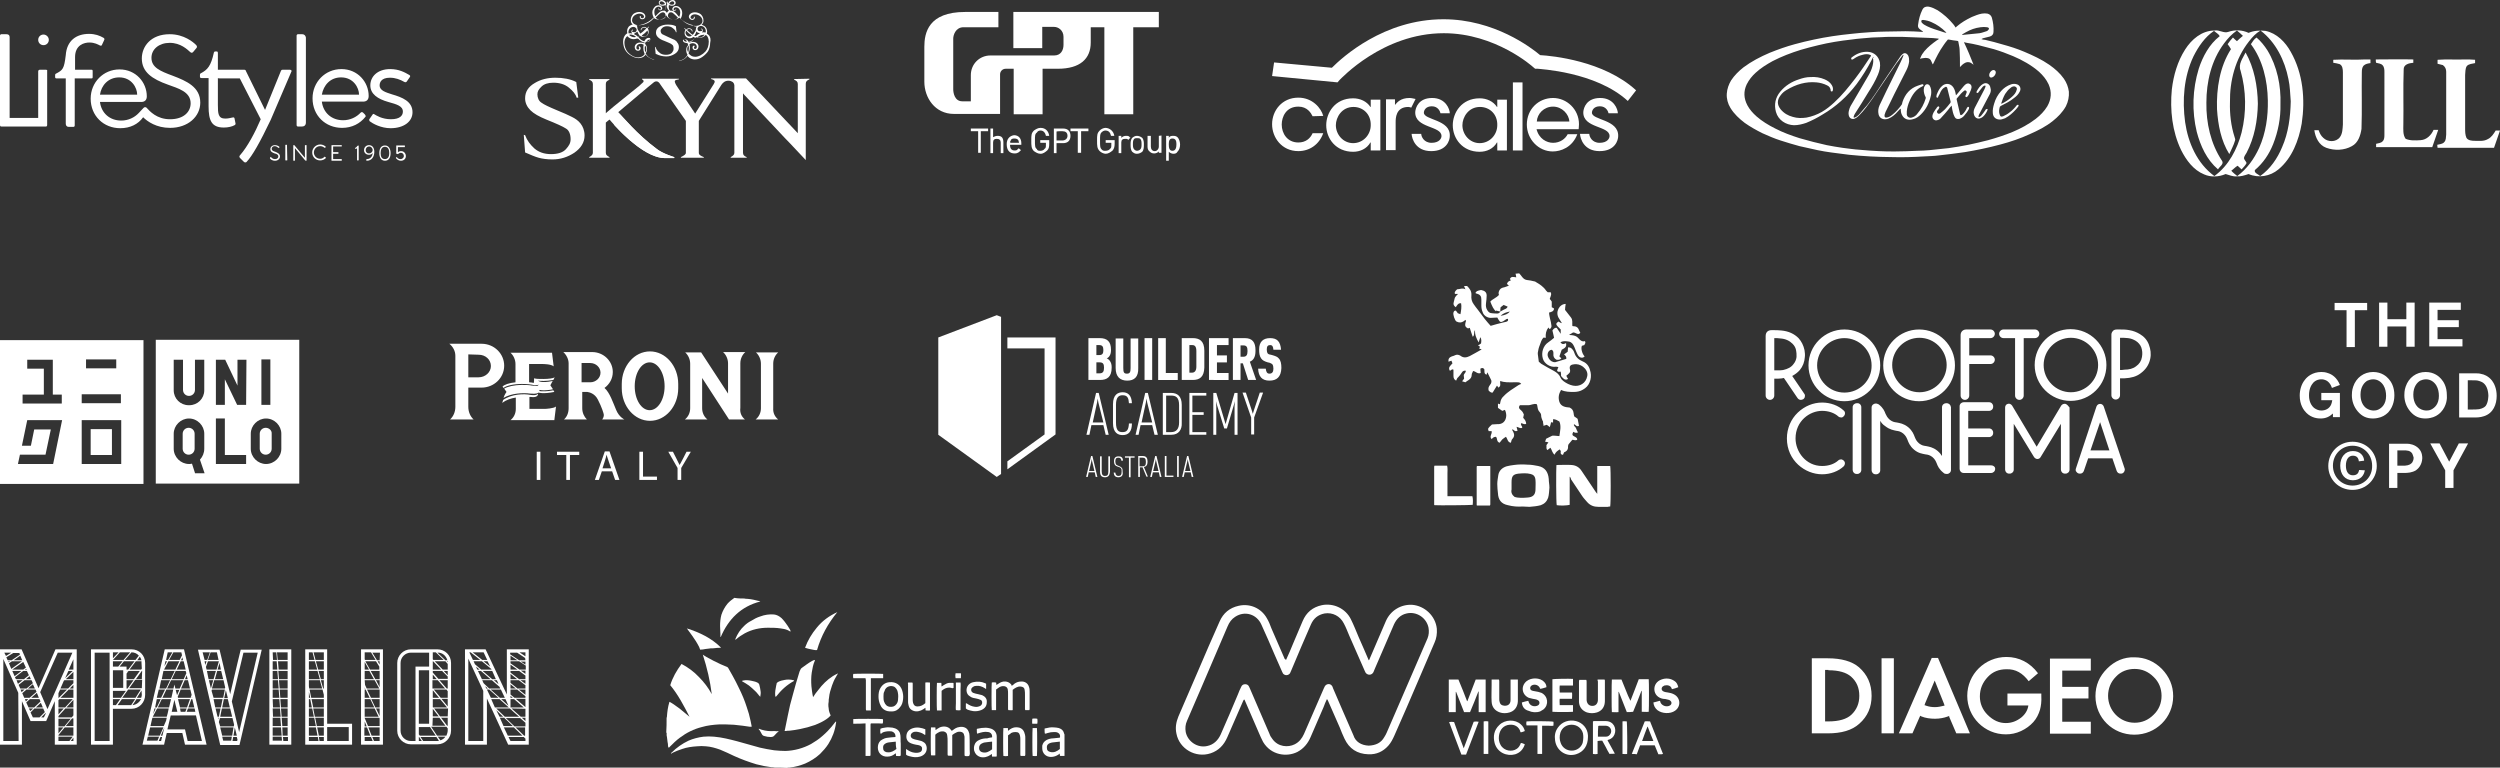<svg version="1.1" id="Layer_1" xmlns="http://www.w3.org/2000/svg" xmlns:xlink="http://www.w3.org/1999/xlink" x="0" y="0" viewBox="0 0 752.7 231.1" xml:space="preserve">
  <rect x="0" y="0" width="752.7" height="231.1" fill="#333333" stroke="none"/>
  <style type="text/css">
    .st0{fill:#FFFFFF;}
  </style>
  <path class="st0" d="M213.5 10.7c-.3-.3-.5-.5-.7-.6.1-.2.1-.4.1-.6 0-.5-.2-1.3-.9-1.7-.2-.1-.5-.3-.8-.3.2-.2.4-.4.5-.7.1-.2.1-.4.1-.7 0-.8-.4-1.4-.8-1.8-.5-.4-1.2-.6-1.8-.6-1.1 0-1.8.7-1.8 1.3s.6 1 1 1 .8-.3.8-.7c0-.3-.2-.3-.2-.3-.1 0-.1.2-.1.3.1.2-.3.4-.5.4-.3 0-.5-.3-.5-.5s.2-.5.5-.7c.2-.1.5-.2.8-.2.8 0 2.3.6 2.3 2 0 .7-.5 1.1-1 1.3s-1 .2-1.2.2c-.5 0-1.1-.1-1.9-.4-.8-.3-1.6-.9-2.5-1.8.3-.4.5-1 .5-1.7s-.3-1.4-.8-1.7c-.3-.3-.7-.4-1.1-.4-.8 0-1.1.7-1.1.9s.2.6.6.6c.4 0 .5-.3.6-.5 0-.1-.1-.2-.1-.1s-.2.4-.4.4-.3-.2-.3-.3c0-.4.3-.6.7-.6.6 0 1.3.5 1.3 1.6 0 .4-.1.9-.3 1.3l-.3-.3c-.6-.8-1.2-1.6-2.2-1.6h-.2s-.3-.2-.4-.6c-.1-.3-.1-.7 0-1.1.4.2 1.1.4 1.7 0 .7-.5.2-1.5-.5-1.5-.6 0-1.2.3-1.4 1-.1-.2-.3-.4-.3-.7-.1.3-.2.5-.3.7-.3-.7-.9-1-1.4-1-.8 0-1.2 1-.5 1.5.6.4 1.3.2 1.7 0 .1.4.1.8 0 1.1s-.4.5-.4.6h-.2c-1 0-1.6.8-2.2 1.4l-.3.3c-.2-.4-.3-.8-.3-1.3 0-1.1.7-1.6 1.3-1.6.3 0 .7.2.7.6 0 .1-.1.3-.3.3-.3 0-.4-.3-.4-.4-.1-.1-.2-.1-.1.1 0 .2.2.5.6.5.4 0 .6-.4.6-.6s-.2-.9-1.1-.9c-.4 0-.8.1-1.1.4-.4.4-.8 1-.8 1.7 0 .6.2 1.2.5 1.7-.8 1-1.7 1.5-2.5 1.8-.7.3-1.4.4-1.9.4-.2 0-.7 0-1.2-.2s-1-.6-1-1.3c0-1.4 1.4-2 2.3-2 .3 0 .6.1.8.2.3.2.5.5.5.7 0 .3-.3.5-.5.5s-.6-.2-.5-.4c0-.1.1-.3-.1-.3 0 0-.2 0-.2.3 0 .5.4.7.8.7s.9-.3.9-.9-.7-1.3-1.8-1.3c-.6 0-1.3.2-1.8.6-.4.4-.8 1-.8 1.8 0 .3.1.5.1.7.1.3.3.5.5.7-.3 0-.6.2-.8.3-.7.4-.9 1.2-.9 1.7 0 .2 0 .4.1.6-.1.1-.4.2-.7.6-.3.4-.6 1-.6 2 0 .7.2 1.7.6 2.4.4.7 1 1.3 1.7 1.7.7.4 1.4.8 2.3.8 1.4 0 2.1-.8 2.2-1.1.1.2.3.4.5.6.5.4 1.4.9 2.1 1l-.1-.1c-.1 0-.9-.2-1.6-.7-.5-.4-.8-.9-.9-1.1.2-.3.4-.8.4-1.4 0-.6-.2-1.1-.6-1.5 0-.1.1-.2.1-.3s.1-.2.1-.3c.3 0 .6-.1.9-.2.3-.2.5-.4.5-.6 0-.3-.2-.4-.5-.4-.5 0-.8.3-1 .5-.1.2-.2.3-.3.5-.2 0-.5-.1-.8-.3-.5-.3-.9-.8-1.1-1.1.2-.1.4-.2.5-.3.2.1.3.3.5.3.2.1.5.1.7.1.8 0 1.5-.6 1.5-1.6 0-.4-.1-.7-.3-.9.1-.2.3-.3.4-.5l-.1-.1-.5.5c-.3-.3-.6-.4-.9-.4-.2 0-.5.1-.7.3s-.3.4-.3.6c0 .1.1.2.2 0 0-.1.1-.3.2-.4.2-.2.4-.3.6-.3.2 0 .5.1.7.3-.3.2-.6.5-.9.8-.2.2-.5.4-.9.7-.1-.1-.2-.2-.2-.3-.3-.4-.7-1-.7-1.3v-.1c0-.3-.1-.6-.3-.8.4 0 .8 0 1.2-.1 1.9-.4 3.4-1.6 3.5-1.8.1-.1.3-.2.4-.4.4.3.9.6 1.6.6 1.2 0 2-.6 2.3-1.3.3.7 1.1 1.3 2.3 1.3.6 0 1.2-.2 1.6-.6.2.1.3.3.4.4.2.1 1.6 1.4 3.5 1.8.6.5 1 .5 1.4.5-.2.2-.3.5-.3.8v.1c0 .3-.4.9-.7 1.3-.1.1-.2.2-.2.3-.4-.2-.7-.5-.9-.7-.3-.2-.6-.5-.9-.8.2-.2.5-.3.7-.3s.4.1.6.3c.1.1.2.3.2.4 0 .2.2.1.2 0 0-.2-.1-.5-.3-.6-.2-.2-.5-.3-.7-.3-.3 0-.6.1-.9.4l-.5-.5-.1.1c.1.2.3.3.4.5-.2.2-.3.5-.3.9 0 .9.7 1.6 1.5 1.6.2 0 .5 0 .7-.1s.3-.2.5-.3c.2.1.3.2.5.3-.2.2-.6.7-1.1 1.1-.3.2-.7.2-.8.3-.1-.2-.2-.4-.3-.5-.1-.2-.4-.5-1-.5-.3 0-.5.2-.5.4s.2.5.5.6.6.2.9.2c0 .1.1.2.1.3s.1.2.1.3c-.4.3-.6.8-.6 1.5 0 .6.2 1.1.4 1.4-.1.2-.4.7-.9 1.1-.7.5-1.5.7-1.6.7 0 0-.1 0-.1.1.8-.1 1.7-.6 2.1-1 .2-.2.4-.4.5-.6.1.3.9 1.1 2.2 1.1.9 0 1.6-.3 2.3-.8s1.3-1.1 1.7-1.7c.4-.7.6-1.7.6-2.4.3-1.2 0-1.9-.3-2.3zM202.5.4c.2 0 .5.2.5.5 0 .4-.4.6-.9.5-.2 0-.4-.1-.6-.2.2-.7.8-.8 1-.8zm-3 1c-.5.1-.9-.2-.9-.5s.3-.5.5-.5.8.1 1.1.8c-.3.1-.5.2-.7.2zM195.2 12c.2-.1.3-.1.4-.1.2 0 .2.3-.1.5-.2.2-.5.2-.9.2.2-.3.4-.5.6-.6zm-.3-2.8c.1.2.2.4.2.6 0 .7-.5 1.2-1.1 1.2-.3 0-.6-.1-.8-.3.6-.4 1.2-.9 1.7-1.5zm-.7 4.5c.4.4.4.9.4 1.1 0 .2-.1.6-.3 1-.1-.3-.2-.8-.2-1.4 0-.1.1-.4.1-.7zm-1.8-1.8c.2.2.5.5 1 .7.2.1.5.2.7.2-.1.2-.1.3-.1.3-.3-.2-.7-.3-1.2-.3-1.1 0-1.7.7-1.7 1.4 0 .3.1.6.3.8s.5.3.7.3c.5 0 .8-.4.8-.8s-.5-.7-.6-.5.1.2.1.4c0 .1.1.2 0 .4-.2.2-.5.2-.7-.1-.1-.1-.1-.3-.1-.4 0-.5.4-1.1 1.3-1.1.2 0 .4 0 .5.1.1 0 .3.1.4.2-.1.2-.1.6-.1 1.1 0 .8.4 1.6.4 1.7-.2.3-.5.6-1 .8-.3.1-.6.2-1 .2-1 0-2.2-.6-3.1-1.6-.6-.7-1-1.8-1-2.8 0-.5.1-1 .4-1.5.1-.2.3-.4.5-.5.5.6 1.2.9 1.9.9.3 0 .7-.1 1-.2.3 0 .6.2.6.3zm-3-1.4c.1 0 .3-.1.4-.1.7 0 1.2.3 1.7.7-.2.1-.4.1-.6.1-.3 0-.6-.1-.8-.2-.3-.1-.5-.3-.7-.5zm2.5-1c0 .1 0 .1.1.2.1.3.3.7.6 1.1-.2.1-.4.2-.5.3-.2-.2-.5-.5-1-.7-.5-.3-1-.4-1.3-.4-.2 0-.4 0-.5.1 0-.2-.1-.3-.1-.4 0-.9.7-1.6 1.5-1.6.3 0 .5.1.6.2.3.2.4.5.4.7s-.1.4-.2.5c-.2.2-.4.2-.6.2-.3 0-.4-.1-.5-.1-.1-.1-.1-.2-.1-.2 0-.1 0-.2.1-.2 0 0 .2 0 .2-.2 0 0 0-.1-.1-.1s-.4.2-.4.6c0 .2.1.4.3.6.2.1.4.2.5.2.1-.4.7-.5 1-.8zm8-3.9c-.3.1-.6.3-1.1.3-.6 0-1.1-.2-1.4-.6.5-.5 1-1 1.4-1.3.3-.2.6-.3.8-.3s.4.1.5.2c.2.2.3.5.3.8.1.2 0 .6-.5.9zm.9-1.7c-.2-.4-.5-.6-.8-.7.1-.1.6-.4.6-1.4 0-.2 0-.4-.1-.6.1-.2.2-.3.2-.5 0 .1.1.3.2.5 0 .2-.1.4-.1.6 0 1 .5 1.3.6 1.4-.1.1-.5.3-.6.7zm2 2c-.5 0-.8-.2-1.1-.3-.5-.3-.6-.7-.6-.9 0-.3.1-.5.3-.8.1-.1.3-.2.5-.2s.5 0 .8.3c.5.4 1 .9 1.4 1.3-.2.4-.7.6-1.3.6zm4.7 5.1c-.5 0-1.1-.5-1.1-1.2 0-.2.1-.4.2-.6.5.6 1.1 1.1 1.7 1.5-.2.2-.5.3-.8.3zm-1.5 1.3c-.2-.2-.3-.4-.1-.5.1 0 .2 0 .4.1s.4.3.5.6c-.2.1-.6 0-.8-.2zm3-1.5c.3-.3.5-.8.6-1.1 0-.1 0-.2.1-.2.3.4.9.5 1.1.5.1 0 .3 0 .5-.2.2-.1.3-.4.3-.6 0-.4-.3-.6-.4-.6-.1 0-.1.1-.1.1 0 .1.1.1.2.2 0 .1.1.1.1.2s0 .2-.1.2-.2.1-.5.1c-.2 0-.4 0-.6-.2-.1-.2-.2-.4-.2-.5 0-.2.1-.5.4-.7.2-.1.4-.2.6-.2.8 0 1.5.7 1.5 1.6 0 .1 0 .3-.1.4-.2 0-.3-.1-.5-.1-.3 0-.8.1-1.3.4-.4.2-.8.5-1 .7-.2.1-.4 0-.6 0zm3.1-.3c-.1.2-.4.4-.7.6-.2.1-.5.2-.8.2-.2 0-.4 0-.6-.1.5-.4 1.1-.7 1.7-.7.2-.1.3-.1.4 0zm-4.9 5.3c-.2-.4-.3-.8-.3-1s0-.7.4-1.1c.1.3.1.6.1.8 0 .5-.1 1-.2 1.3zm5.2-.3c-.9 1-2.1 1.6-3.1 1.6-.4 0-.7-.1-1-.2-.4-.2-.7-.5-1-.8 0-.1.4-.9.4-1.7 0-.5-.1-.8-.1-1.1.1-.1.3-.1.4-.2.1 0 .3-.1.5-.1.9 0 1.3.6 1.3 1.1 0 .2-.1.3-.1.4-.2.3-.5.3-.7.1-.1-.1-.1-.3 0-.4.1-.1.2-.2.1-.4s-.6 0-.6.5.4.8.8.8c.2 0 .5-.1.7-.3s.3-.5.3-.8c0-.7-.6-1.4-1.7-1.4-.4 0-.8.1-1.2.3 0-.1-.1-.2-.1-.3.2 0 .5-.1.7-.2.4-.2.8-.5 1-.7.1-.1.3-.3.6-.5.3.1.7.2 1 .2.7 0 1.4-.3 1.9-.9.2.1.3.3.5.5.3.5.4 1.1.4 1.5 0 1.3-.4 2.3-1 3zm-9.3-3.5c-.4-.2-1-.4-1.8-.8-.9-.4-1.5-.7-1.9-.9-.3-.2-.5-.6-.5-1s.2-.6.5-.9c.3-.3.8-.5 1.4-.5.7 0 1.4.2 1.8.6.5.4.8.7.9 1.2h.2l-.2-1.8c-.7-.4-1.5-.5-2.5-.5-.9 0-1.7.2-2.4.6-.7.4-1.1 1-1.1 1.8 0 .6.2 1 .6 1.4.4.4 1 .8 1.9 1.1 1.2.5 2 .8 2.3 1.1.4.2.5.7.5 1.3 0 .5-.2.8-.5 1.2-.4.4-1 .6-1.8.6s-1.5-.2-2-.7c-.5-.4-.9-.9-1.1-1.6l-.2-.1.2 2.1c.6.3 1.2.5 1.6.6.4.1 1 .2 1.6.2 1 0 1.8-.3 2.6-.8s1.2-1.2 1.2-2c0-.6-.2-1.1-.5-1.4-.1-.3-.5-.6-.8-.8z"/>
  <path id="SVGID_1_" class="st0" d="M243.7 23.7v.2c-.7.3-1.1.6-1.1 1.3v23c-1.4-1.5-3-3.2-4.7-5-1.8-1.8-4.6-4.9-8.6-9.1-4-4.3-5.6-5.9-5.6-6V46c0 .7.4 1 1.1 1.3v.2H220v-.2c.7-.4 1.1-.7 1.1-1.3V26.6v-.9c0-.2-.1-.6-.4-.9l-.1-.1c-.3-.2-.7-.4-1.3-.4-1.1 0-1.7.7-2 1.1-.1.1-.1.2-.2.3l-6.7 10.7V46c0 .6.5.9 1.5 1.3v.2H205v-.2c1-.5 1.5-.8 1.5-1.3v-9.6l-7.7-11c-.2-.3-.5-.9-1.2-.9-.5 0-.8.3-1.5.9l-1.1.9-8.9 7.5c1.4 1.3 5.5 6.5 11.7 11.1 1.8 1.4 5.2 2.4 5.2 2.4v.3h-2.8c-7.1 0-16.5-11.4-16.5-11.4l-.2-.2-.5.4-.6.5V46c0 .7.4.9 1.1 1.3v.2h-6.1v-.2c.7-.4 1.1-.7 1.1-1.3V25.3c0-.7-.4-1-1.1-1.3v-.2h6.1v.2c-.8.4-1.1.6-1.1 1.3v8.8c.1-.1.2-.1.2-.2 2.4-2.1 7-5.7 9.8-8 .8-.7 1.2-1.1 1.3-1.2.2-.4 0-.6-.4-.8v-.2h11.1v.2c-.7.1-1 .2-1.2.4-.1.2 0 .7.5 1.5l5.6 8.4 5.6-8.9c.5-.8.4-1.2-.8-1.5v-.2h10.5l15.6 16.5V25.3c0-.7-.4-1-1.1-1.3v-.2l4.6-.1z"/>
  <path class="st0" d="M174.8 37.2c.7.9 1.2 2.1 1.2 3.6 0 2.1-1.1 3.8-3.1 5.2-2 1.3-4.1 2-6.6 2-1.6 0-3-.2-4.1-.5s-2.5-.9-4.1-1.6l-.4-5.3.4.1c.6 1.6 1.5 2.8 2.8 4 1.3 1.1 2.9 1.7 5 1.7s3.6-.5 4.5-1.5 1.4-1.8 1.4-3c0-1.5-.5-2.7-1.4-3.2-.9-.6-2.9-1.5-5.9-2.7-2.2-.9-3.8-1.8-4.8-2.8s-1.6-2.2-1.6-3.6c0-2 1-3.5 2.9-4.6 1.8-1.1 3.9-1.6 6.2-1.6 2.4 0 4.6.4 6.3 1.3l.6 4.7h-.5c-.3-1.1-1.1-2-2.3-3s-2.8-1.5-4.7-1.5c-1.6 0-2.8.4-3.6 1.2-.8.8-1.2 1.4-1.2 2.3 0 1 .4 2 1.2 2.5.8.6 2.3 1.3 4.7 2.3 2 .8 3.5 1.5 4.5 2s1.9 1.1 2.6 2zM186.1 33.8c1.4 1.3 5.5 6.5 11.7 11.1 1.8 1.4 5.2 2.4 5.2 2.4v.3h-2.8c-5.5 0-12.4-6.8-15.2-9.9-.8-.9 1.1-3.9 1.1-3.9zM351.9 43.4c0-1 .2-1.7 1.1-1.7 1 0 1.2.8 1.2 1.7 0 1-.2 2-1.2 2s-1.1-1-1.1-2m0-1.9v-.6h-.8v7.5h.8v-2.7c.4.4 1 .6 1.4.6.6 0 1-.2 1.2-.6.6-.6.8-1.4.8-2.2 0-.6-.2-1.6-.8-2.2-.2-.2-.6-.4-1.2-.4-.5 0-1.1 0-1.4.6zm-3-.6v3.2c0 .8-.6 1.4-1.2 1.4-.8 0-1.2-.6-1.2-1.4v-3.2h-1v3.3c0 .6.2 1.1.6 1.4.4.4.8.6 1.4.6.5 0 1-.2 1.4-.6v.4h.8v-5.2l-.8.1zm-7.4 4.1c-.4-.4-.4-1-.4-1.6s0-1.2.4-1.6c.2-.2.6-.2.8-.2.4 0 .8 0 1 .2.4.4.4 1 .4 1.6s0 1.2-.4 1.6c-.2.2-.6.4-1 .4-.2 0-.5-.1-.8-.4zm-.6-3.5c-.5.6-.5 1.4-.5 2 0 .8 0 1.6.5 2.2.5.4.8.6 1.4.6.5 0 1.1-.2 1.6-.6.5-.6.5-1.4.5-2.2 0-.6 0-1.4-.5-2-.5-.4-1.1-.6-1.6-.6s-.9.2-1.4.6zm-1.9-.6c-.5 0-1 .2-1.4.6v-.6h-.8v5.2h.8v-3.2c0-.8.4-1.1 1.2-1.1.4 0 .6 0 .8.2v.2l.8-.8h-.2c-.3-.5-.6-.5-1.2-.5zm-7.9-1.6c-.8.8-.8 1.4-.8 3s0 2.4.8 3.2c.4.4 1.2.8 1.8.8.8 0 1.5-.5 2.1-1 .4-.5.6-1.1.6-2v-1.1h-2.7v.8h1.7v.6c0 .6 0 1-.4 1.2-.2.4-.8.6-1.4.6-.5 0-.8 0-1.2-.5-.4-.4-.4-1-.4-2.6 0-1.4 0-2 .4-2.4s.8-.6 1.2-.6c1 0 1.5.6 1.7 1.6h1c-.2-1.4-1.4-2.4-2.7-2.4-.5 0-1.4.4-1.7.8zm-8.8-.6v.8h2.2V46h1v-6.5h2.2v-.8h-5.4zm-2.5.8c1 0 1.6.4 1.6 1.4 0 .8-.6 1.4-1.6 1.4h-1.7v-2.7c.1-.1 1.7-.1 1.7-.1zm-2.5-.8v7.4h.8v-3h2c1.4 0 2.2-.8 2.2-2.2s-.8-2.2-2.2-2.2h-2.8zm-6 .6c-.8.8-.8 1.4-.8 3s0 2.4.8 3.2c.6.4 1.2.8 2 .8s1.4-.5 2-1c.5-.5.6-1.1.6-2v-1.1h-2.7v.8h1.7v.6c0 .6 0 1-.4 1.2-.2.4-.8.6-1.2.6-.5 0-1 0-1.1-.5-.6-.4-.6-1-.6-2.6 0-1.4 0-2 .6-2.4.2-.4.6-.6 1.1-.6.8 0 1.4.6 1.6 1.6h1c-.2-1.4-1.1-2.4-2.6-2.4-.8 0-1.4.4-2 .8zm-6.9 2.9c0-.4.6-.5 1-.5.6 0 1 .2 1.2.5 0 .2.2.5.2.8h-2.6c-.1-.3-.1-.5.2-.8zm-1.3 1.2c0 1.8.8 2.8 2.4 2.8 1 0 1.4-.5 1.7-.8l.2-.2-.6-.5h-.2c-.4.5-.5.6-1.1.6-1 0-1.4-.6-1.4-1.7h3.4v-.5c0-1.4-.8-2.4-2.2-2.4-1.3.2-2.2 1.1-2.2 2.7zm-4.9-4.7v7.4h.8v-3.2c0-.8.4-1.1 1.1-1.1.8 0 1.2.4 1.2 1.1v3.2h.8v-3.2c0-1.4-.5-2-1.7-2-.6 0-1 .2-1.4.4v-2.6h-.8zm-5.9 0v.8h2.2V46h.8v-6.5h2.2v-.8h-5.2zM292.3 22.6c0-3.3 2.6-5.9 5.9-5.9h19.2c2 0 2.8-1.6 2.8-3.2v-2.4c0-2-1.6-3-2.8-3h-3.6v6.4h-8.7V3.6h43.8v4.6h-7.7v26.2h-8.7V8.2h-4.1v4.6c0 4.9-3.2 7.9-9.9 7.9h-4.6v13.7h-8.7V20.7h-2.4c-1 0-1.7.8-1.7 1.7v11.9h-13.9c-5.7 0-8.9-4.9-8.9-9.7V14.1c0-4.2 1.2-10.5 12.3-10.5h10v4.6h-10.5c-2.4 0-3.1 2.4-3.1 3.4v15.3c0 1 .4 3.6 2.7 3.6h2.6v-7.9zM81.4 47.3c.1-.1.1-.1.2 0 .2.2.5.6 1.2.6s1-.4 1-.8c0-.6-.6-.8-1.1-.9-.8-.3-1.3-.6-1.3-1.3 0-.6.5-1.2 1.4-1.2.7 0 1.2.4 1.3.5.1.1.1.1 0 .2l-.1.1s-.1.1-.2 0c-.2-.1-.5-.5-1.1-.5-.5 0-.9.3-.9.8s.4.7 1.1.9c.7.3 1.4.6 1.4 1.4 0 .7-.6 1.3-1.5 1.3s-1.4-.5-1.5-.7c0 0-.1-.1 0-.1l.1-.3zM86.4 43.6l.1 4.6s0 .1-.1.1H86s-.1 0-.1-.1v-4.5s0-.1.1-.1h.4zM92.3 43.7v4.6s0 .1-.1.1h-.1c-.1 0-.2-.1-.3-.2l-3-3.6v3.7s0 .1-.1.1h-.3s-.1 0-.1-.1v-4.5s0-.1.1-.1h.2s.1 0 .1.1l3.1 3.7v-3.7s0-.1.1-.1h.4c0-.1 0-.1 0 0zM98.1 47.6c-.4.4-1 .7-1.7.7-1.3 0-2.4-1-2.4-2.4 0-1.3 1.1-2.4 2.4-2.4.7 0 1.3.3 1.7.7.1.1.1.1 0 .1l-.3.2h-.1c-.2-.2-.7-.5-1.3-.5-1.2 0-1.9 1-1.9 1.9s.7 1.9 1.9 1.9c.6 0 1-.3 1.3-.6 0 0 .1-.1.1 0l.3.2v.2zM100.3 44.1v1.7h1.5c.1 0 .1 0 .1.1v.3c0 .1 0 .1-.1.1h-1.5v1.6h2.5c.1 0 .1 0 .1.1v.3c0 .1 0 .1-.1.1h-2.9s-.1 0-.1-.1v-4.5s0-.1.1-.1h2.9c.1 0 .1 0 .1.1v.2c0 .1 0 .1-.1.1h-2.5zM108 43.8v4.4s0 .1-.1.1h-.3c-.1 0-.1 0-.1-.1v-3.5l-.5.1h-.1v-.2s0-.1.1-.1c.3-.1.5-.4.6-.6h.1l.3-.1zM109.6 45.2c0-.8.6-1.5 1.5-1.5 1 0 1.6.8 1.6 2 0 1.4-.7 2.7-2.3 2.7-.1 0-.1 0-.1-.1V48s0-.1.1-.1c1.4 0 1.8-1.2 1.8-1.9-.2.4-.6.6-1.1.6-.9 0-1.5-.6-1.5-1.4zm.5 0c0 .6.4 1 1 1s1.1-.5 1.1-1c0-.6-.5-1.1-1-1.1-.7 0-1.1.5-1.1 1.1zM114.2 46.1c0-1.3.5-2.3 1.7-2.3s1.7 1.1 1.7 2.3c0 1.3-.5 2.3-1.7 2.3s-1.7-1.1-1.7-2.3zm3 0c0-1-.3-1.9-1.3-1.9s-1.3.9-1.3 1.9.3 1.8 1.3 1.8 1.3-.9 1.3-1.8zM120.8 45.5c.8 0 1.4.7 1.4 1.5s-.6 1.4-1.5 1.4c-.6 0-1.1-.3-1.5-.8v-.1l.2-.2h.1c.2.4.6.6 1.1.6.6 0 1-.5 1-.9 0-.6-.4-1-.9-1-.4 0-.6.2-.9.4l-.4-.1s-.1 0-.1-.1v-2.3c0-.1 0-.1.1-.1h2.4c.1 0 .1 0 .1.1v.3c0 .1 0 .1-.1.1h-2v1.6c.2-.3.6-.4 1-.4zM52 22.8c-3.8-1.4-6.4-2.5-6.4-5.4 0-2.6 2.3-4.5 5.5-4.5 3.3 0 5.3 2 6.2 2.8.3.3.7.2.9-.1l1-1.2c.2-.3.1-.6-.2-.9-.8-.8-3.6-3.2-7.9-3.2-5.7 0-8.4 3.7-8.4 7.3 0 4.1 3.1 6.2 7.9 7.9 3 1.1 6.8 2.1 6.8 5.6 0 2.5-2 4.8-6.2 4.8-4 0-6.1-2.4-7.1-3.5-.3-.2-.6-.2-.9.1L41.8 34c-1.3 1.4-3.2 2.3-5.3 2.3-3.5 0-6-2.3-6.4-5.6h12.4c1 0 1.7-.5 1.7-1.7 0-4.2-3.3-8.1-8.2-8.1s-8.7 3.9-8.7 8.8c0 5.2 3.9 8.9 8.9 8.9 3 0 5.4-1.2 6.9-3.3 1.3 1.3 4 3.2 8.1 3.2 5.4 0 9.1-3.4 9.1-7.6 0-4.7-4.1-6.5-8.3-8.1zm-16.1.5c3.7 0 5.4 3.1 5.4 5.2H30.1c.4-2.8 2.5-5.2 5.8-5.2zM87.3 21h-2.2c-.3 0-.4.1-.5.3l-4.8 11.8L74 21.3c0-.2-.2-.3-.4-.3h-8v-5.1c0-.2-.1-.4-.3-.4h-.6c-.1 0-.2.1-.3.3-.9 4.1-1.9 5.2-4 6.3-.2.1-.2.3-.2.5v.5c0 .3.2.4.5.4h2.1V32c0 4.3.9 6.4 4.6 6.4 1.3 0 2.5-.3 3.2-.7.2-.1.4-.3.3-.6l-.3-1.5c-.1-.3-.3-.3-.7-.2-.6.1-1.1.3-2.1.3-2.1 0-2.2-1.5-2.2-4.1v-8.1c.1.1.4.1.7.1h5.9l6.3 12.3c-1.7 4-4 8.3-6.2 10.8-.3.3-.3.6 0 .9l1.1 1.1c.2.2.5.3.8.1 1.8-1.9 4.1-6 7.3-12.7l6.3-14.7c0-.2-.2-.4-.5-.4zM91 10.3h-1.3c-.2 0-.4.2-.4.4v27c0 .2.2.4.4.4h1.2c.7 0 1.2-.4 1.2-1.2V11.3c-.1-.6-.5-1-1.1-1zM102.8 20.8c-4.9 0-8.7 3.9-8.7 8.8 0 5.2 3.9 8.9 8.9 8.9 3 0 5.4-1.3 7-3.3.2-.2.1-.4-.1-.7l-.6-.6c-.3-.2-.4-.2-.7 0-1.3 1.4-3.2 2.3-5.3 2.3-3.5 0-6-2.3-6.4-5.6h12.4c1 0 1.7-.5 1.7-1.7 0-4.2-3.3-8.1-8.2-8.1zm-5.9 7.7c.5-2.8 2.5-5.2 5.8-5.2 3.7 0 5.4 3.1 5.4 5.2H96.9zM118 28.4c-1.8-.6-3.7-1.1-3.7-2.7 0-.8.4-2.3 3.1-2.3 1.6 0 3 .5 4.4 1.3.3.1.5.1.7-.2l.9-1.3c.2-.3.1-.5-.3-.7-1.2-.7-3-1.7-5.6-1.7-3.9 0-6 2.3-6 4.9s2.2 4.1 5.4 5c2.5.7 4.4 1.2 4.4 2.9 0 1.2-.9 2.3-3.6 2.3s-4.5-1.2-5-1.5c-.3-.2-.4-.1-.6.2l-.9 1.3c-.1.2 0 .4.1.6.9.7 3.4 2.1 6.3 2.1 4 0 6.6-2 6.6-4.8 0-3.3-3.1-4.5-6.2-5.4zM22.6 23.6h5c.2 0 .3-.1.3-.4v-1.8c0-.3-.1-.4-.3-.4h-5v-3.8c0-3.7 2.8-4.4 4.3-4.4 1.6 0 2.6.6 3.2.9.3.1.5.1.6-.2l.7-1.5c.1-.2 0-.5-.2-.6-1.2-.7-2.6-1.2-4.4-1.2-3.9 0-6.7 2.1-7 6.4-.5 4.2-.9 4.5-3 5.6-.2.1-.2.3-.2.5v.5c0 .1 0 .2.1.3.1.1.2.1.3.1h2.8v13.6c0 .6.3 1 .9 1h1.4c.3 0 .4-.2.4-.5V23.6h.1zM13.8 21H12c-.3 0-.5.2-.5.5v14H2.9V11.2c0-.6-.3-.9-1-.9H.4c-.2 0-.4.2-.4.4v26.9c0 .3.1.5.4.5H13.8c.3 0 .4-.2.4-.5V21.4c.1-.3-.1-.4-.4-.4zM13.1 10.4c-.9 0-1.6.7-1.6 1.6s.7 1.6 1.6 1.6c.9 0 1.6-.7 1.6-1.6s-.8-1.6-1.6-1.6z"/>
  <g>
    <path class="st0" d="M490.1 30.4c-9.7-8.9-26.9-9.6-27.1-9.7h-.8l-.6-.5c-.1-.1-11.3-10.2-26.9-10.2-18.5 0-31.1 13.9-31.3 14l-.7.8-19.7-1.9.6-4.1 17.4 1.6c3.1-3.1 15.6-14.6 33.6-14.6 15.3 0 26.5 8.6 29.1 10.8 3.6.2 19.2 1.7 28.9 10.6l-2.5 3.2zM395.2 35c-.5-1-1.6-2.9-4.3-2.9-3.7 0-5 3.1-5 5.4 0 2.7 1.7 5.4 5 5.4 2.2 0 3.6-1.2 4.3-2.8h3.2c-1.2 3.4-4.1 5.4-7.5 5.4-5 0-7.9-4.1-7.9-8.1 0-4.1 3-8 7.9-8 4.3 0 6.9 3.2 7.5 5.5l-3.2.1zM412.7 45.3v-2.4h-.1c-1.1 1.9-3.1 2.8-5.2 2.8-5.2 0-8.1-4-8.1-8 0-3.7 2.6-8.1 8.1-8.1 2.1 0 4.1.9 5.2 2.6h.1V30h2.9v15.3h-2.9zm-5.2-13.1c-3.5 0-5.3 3.1-5.3 5.5 0 2.8 2.2 5.4 5.2 5.4s5.3-2.5 5.3-5.4c.1-3.3-2.3-5.5-5.2-5.5zM450.8 45.3v-2.4h-.1c-1.1 1.9-3.1 2.8-5.2 2.8-5.2 0-8.1-4-8.1-8 0-3.7 2.6-8.1 8.1-8.1 2.1 0 4.1.9 5.2 2.6h.1V30h2.9v15.3h-2.9zm-5.2-13.1c-3.5 0-5.3 3.1-5.3 5.5 0 2.8 2.2 5.4 5.2 5.4s5.3-2.5 5.3-5.4c.1-3.3-2.3-5.5-5.2-5.5z"/>
    <path class="st0" d="M458.4 45.3h-2.9V24.8h2.9v20.5zM462.6 38.8c.7 3 3.1 4.2 5 4.2 2.1 0 3.7-1.2 4.4-2.6h2.9c-1.5 4-5 5.2-7.4 5.2-4.3 0-7.8-3.7-7.8-8.1 0-4.6 3.5-8 7.9-8 4.1 0 7.8 3.4 7.8 7.9 0 .5-.1 1.3-.1 1.5h-12.7v-.1zm9.9-2.2c-.1-2.2-2.2-4.5-4.9-4.5-2.8 0-4.8 2.2-4.9 4.5h9.8zM479.3 33.9c0-.6.5-1.9 2.4-1.9s2.5 1.6 2.6 2.1h2.8c0-1.2-1.2-4.6-5.3-4.6s-5 2.9-5.1 4.2c-.2 5 8 4.1 7.9 7.3 0 .6-.6 2-3 2-2.3 0-3.1-1.9-3.1-2.7h-2.8c.1 1.5 1.2 5.2 5.9 5.2s5.6-3.3 5.6-4.5c.2-5.1-8-4.8-7.9-7.1zM428.7 33.9c0-.6.5-1.9 2.4-1.9s2.5 1.6 2.6 2.1h2.8c0-1.2-1.2-4.6-5.3-4.6s-5 2.9-5.1 4.2c-.2 5 8 4.1 7.9 7.3 0 .6-.6 2-3 2-2.3 0-3.1-1.9-3.1-2.7H425c.1 1.5 1.2 5.2 5.9 5.2s5.6-3.3 5.6-4.5c.3-5.1-7.9-4.8-7.8-7.1zM424.4 29.5c-2.8 0-3.8 1.4-4.4 2.1v-1.7h-2.7v15.3h2.9v-8.4c0-1.1 0-4.6 3.8-4.6.3 0 .6.1.9.2l1.3-2.6c-.6-.1-1.2-.3-1.8-.3z"/>
  </g>
  <g>
    <path class="st0" d="M596.6 11.8c.4.1.7.2 1.1.2 1.8.4 3.6.9 5.3 1.4 2.2.6 4.4 1.3 6.5 2.2 2.6 1.1 5.2 2.3 7.5 3.9 1.7 1.2 3.2 2.5 4.4 4.2.8 1.2 1.3 2.4 1.5 3.9.1 1.5-.2 3-.9 4.4-1 1.8-2.4 3.2-3.9 4.4-2.1 1.7-4.5 2.9-7 4-2.8 1.3-5.8 2.3-8.8 3.1-1.8.5-3.6.9-5.4 1.3-1.8.4-3.6.7-5.3 1-2.6.4-5.3.7-7.9 1-1.5.2-2.9.2-4.4.3-3.3.2-6.6.3-9.8.2-2.1 0-4.2-.1-6.4-.2-2.1-.1-4.2-.3-6.4-.5-1.8-.2-3.6-.5-5.4-.7-1.4-.2-2.7-.4-4.1-.7l-5.4-1.2c-1.9-.5-3.8-1.1-5.7-1.7-1.9-.6-3.7-1.4-5.5-2.2-1.8-.9-3.6-1.9-5.3-3.1-1.7-1.3-3.2-2.7-4.3-4.5-.8-1.3-1.2-2.8-1.1-4.3.1-1.5.6-2.8 1.3-4 1-1.5 2.3-2.8 3.7-3.9 2.4-1.8 5.1-3.2 7.9-4.4 2.5-1 5-1.9 7.6-2.6 1.9-.5 3.8-1 5.8-1.4 1.8-.4 3.6-.7 5.5-1s3.7-.5 5.6-.7c1.9-.2 3.8-.4 5.7-.5 1.6-.1 3.2-.2 4.8-.2 2 0 4-.1 5.9-.1 1.7 0 3.4.1 5.1.2.1 0 .1 0 .2-.1-.1-.1-.2-.1-.3-.2-.3-.2-.7-.5-.9-.7-.3-.3-.4-.7-.3-1.2.2-1.6.6-3.1 1.3-4.5.4-.8 1.1-1 1.9-.9 1 .2 1.8.6 2.7 1.1 1.8 1.2 3.3 2.5 4.7 4.2.2.3.5.6.7 1l.3-.3c1.4-1.2 2.9-2.1 4.6-2.9 1-.4 1.9-.8 3-1 .6-.1 1.1-.1 1.7 0 .7.2 1.1.6 1.3 1.2.4 1.4.6 2.9.5 4.3 0 .7-.4 1.2-1.1 1.4-.7.2-1.3.3-2 .5-.4.2-.5.2-.5.3zm-12.8-.1c-.2 0-.3-.1-.4-.1-1-.1-1.9-.2-2.9-.2l-7.8-.3h-3c-1.1 0-2.3 0-3.4.1-.9 0-1.8.1-2.7.1-2 .2-4.1.3-6.1.6-1.7.2-3.4.4-5.1.7-1.7.3-3.3.6-4.9 1-1.8.4-3.5.9-5.3 1.4-2.9.9-5.8 2-8.5 3.4-1.8 1-3.6 2.1-5.1 3.5-1.1 1-2 2.1-2.7 3.5-1 2.1-.9 4.2.2 6.3.7 1.3 1.6 2.3 2.7 3.3 1.7 1.5 3.7 2.7 5.7 3.7 2.3 1.2 4.8 2.1 7.3 2.9 2.7.8 5.5 1.5 8.2 2.1 1.6.3 3.2.6 4.7.8 1.8.2 3.5.5 5.3.6 1.9.2 3.8.3 5.7.4 1.6.1 3.2.1 4.8.1 2.2 0 4.5-.1 6.7-.2 1.3 0 2.5-.1 3.8-.2l5.7-.6c2-.3 4-.6 5.9-1 2-.4 4-.9 6-1.4 2.5-.7 5-1.5 7.4-2.5s4.8-2.3 6.9-3.9c1.4-1.1 2.6-2.3 3.5-3.8 1.2-2.1 1.4-4.3.4-6.6-.7-1.5-1.7-2.7-2.9-3.8-2.3-2-5-3.5-7.8-4.7-1.9-.8-3.8-1.5-5.8-2.1-1.5-.4-3-.8-4.6-1.2-1.2-.3-2.3-.5-3.5-.7-.3-.1-.6-.1-.9-.2 1.1 2.3 2 4.5 2.9 6.8-.1-.1-.3-.2-.4-.3-.6-.5-1.2-.6-1.9-.4-.4.2-.8.4-1.1.7l-.7.7v-.3c0-1.6 0-3.2-.1-4.9 0-.8-.3-1.7-.4-2.5 0-.1-.2-.2-.3-.2-.8-.1-1.7-.2-2.6-.4-.2 0-.3 0-.4.2-.4.5-.9 1.1-1.2 1.6-1.2 1.7-2.1 3.5-3 5.4-.1.1-.1.2-.2.3-.1-.3-.3-.6-.4-.9-.2-.5-.5-.9-1.1-1-.4-.1-.8-.1-1.3 0-.3 0-.6.1-1 .2 0-.1 0-.2.1-.3.3-.8.7-1.4 1.2-2 1.1-1.3 2.4-2.3 3.8-3.3.1 0 .3-.2.6-.4zm2.2-1.8c0-.1-.1-.2-.2-.3-1.2-1.2-2.6-2.2-4.2-2.9-.8-.4-1.7-.6-2.6-.7-.5 0-.6.2-.5.6 0 .1.1.2.2.3.4.5 1 .7 1.5 1 1.4.7 2.9 1.1 4.4 1.6.5.2.9.3 1.4.4zm4.7.5c.1.1.2.1.3.1 1.7-.2 3.3-.3 5-.5.7-.1 1.4-.4 2.1-.6.3-.1.5-.3.7-.6.1-.2 0-.4-.2-.5-.1 0-.2-.1-.3-.1-.7-.1-1.3-.1-2 0-1.6.2-3 .7-4.4 1.5-.4.2-.8.5-1.2.7z"/>
    <path class="st0" d="M564 17.1c-.2.3-.3.6-.5 1-1.3 2.5-2.8 4.9-4.5 7.2-2.8 3.7-6.2 6.8-10.3 9.2-1.6 1-3.2 1.8-4.9 2.5-1.2.4-2.4.7-3.7.7-2.4-.1-4.7-1.5-5.4-4-.6-2.2-.2-4.3 1.3-6.1 1.5-1.8 3.4-3 5.6-3.7 1.1-.4 2.3-.7 3.5-.7 1.5-.1 2.9.1 4.3.7.9.4 1.6.9 2.1 1.7.3.5.5 1.1.3 1.7 0 .2-.3.3-.5.2l-.1-.1c0-.8-.4-1.4-1.1-1.7-1-.5-2.1-.8-3.2-.9-3.2-.3-6.2.6-9 2.3-.7.4-1.3.9-1.8 1.6-1.1 1.4-1.1 2.8 0 4.2 1 1.2 2.2 1.9 3.7 2.3 1.3.4 2.7.4 4.1.2 1.6-.3 3.2-.9 4.6-1.7 1.4-.8 2.6-1.8 3.7-2.8 2.4-2.2 4.4-4.7 6.4-7.3 1.6-2.1 3.1-4.3 4.6-6.6.2-.3.2-.3-.2-.5-.7-.3-1.5-.2-2.2 0-.9.2-1.8.6-2.5 1.1-.1.1-.3.2-.5.3-.2.1-.3.1-.4-.1-.1-.2-.1-.3.1-.5 1.4-1.1 3-1.8 4.9-1.7 1.8.1 3.2 1.3 3.6 3.2.2 1.3-.1 2.5-.6 3.7-.8 1.9-1.8 3.6-2.9 5.3-1.3 2.1-2.6 4.3-4 6.4-.2.3-.3.6-.4.9v.3h.3c.5-.2.9-.5 1.3-.9.8-1 1.7-1.9 2.5-2.9 1.8-2.3 3.3-4.7 4.9-7.1 1.6-2.4 3.2-4.7 4.8-7.1.2-.4.5-.7.8-1 .6-.6 1.3-.5 1.8.3.3.6.3 1.2.3 1.8-.1.9-.4 1.8-.8 2.6-1.2 2.4-2.5 4.9-3.7 7.3-.9 1.8-1.7 3.6-2.6 5.3l-.3.9v.3c0 .4.2.5.6.5.7-.1 1.2-.4 1.8-.9 1-.8 1.9-1.8 2.7-2.9.2-.2.2-.6.3-.9.8-2.4 2.3-4.1 4.6-4.9.4-.1.8-.3 1.2-.4.3-.1.5 0 .5.2.1.2-.1.3-.3.4-2 .9-3.1 2.6-3.9 4.5-.4.9-.7 1.9-.8 3v1c.1.7.8 1.1 1.5.9.7-.2 1.3-.6 1.7-1.2 1.2-1.4 2-2.9 2.5-4.6v-.3c-.4-.7-.6-1.5-.6-2.3 0-.4.1-.8.3-1.1.3-.7 1.1-.7 1.5-.1.2.3.3.7.4 1.1.1.7.1 1.4-.1 2.1-.5 2.1-1.4 3.9-2.9 5.4-.7.7-1.5 1.3-2.5 1.5-1.3.4-2.6 0-3.2-1.2-.3-.5-.4-1.1-.4-1.7v-.3c-.1.1-.2.2-.3.2-.8.9-1.6 1.8-2.6 2.4-.5.3-1.1.6-1.7.6-1 .1-1.9-.5-2.1-1.5-.2-.9-.1-1.8.3-2.7.7-1.5 1.4-2.9 2.1-4.4 1.3-2.7 2.7-5.4 4-8.1.4-.8.8-1.7 1.1-2.5v-.2c-.1.1-.2.1-.3.2-.6.8-1.3 1.7-1.9 2.5-2.4 3.5-4.8 7.1-7.2 10.6-1.2 1.7-2.4 3.4-3.9 4.9-.5.5-1 .9-1.6 1.1-.6.1-1.1-.1-1.4-.6-.3-.6-.3-1.3-.1-2 .2-.9.7-1.7 1.2-2.5 1.5-2.6 3-5.1 4.5-7.7.6-1 1.1-2 1.4-3.2.2-.8.3-1.6.1-2.4.3 0 .2-.1.1-.3zM587.6 31.8c-.4.4-.7.8-1 1.2-.7.8-1.4 1.7-2.2 2.5-.3.4-.7.6-1.2.7-.6.2-1.5-.3-1.4-1.3.1-.7.5-1.3.9-1.9.2-.2.4-.5.5-.7l.1-.1c.2-.2.4-.2.5-.1.2.2 0 .4 0 .5-.1.3-.3.5-.5.7-.2.3-.1.6.1.8.2.2.5.2.8 0 .5-.4 1-.8 1.4-1.2.6-.6 1.1-1.3 1.6-1.9.1-.1.1-.3.1-.4-.3-1.3-.7-2.7-1-4v-.1c-.2-.4-.4-.5-.8-.2-.6.3-.9.8-1.2 1.3-.2.5-.4.9-.7 1.4 0 .1-.1.2-.1.3-.1.1-.2.2-.3.1-.1 0-.2-.2-.2-.3 0-.2.1-.4.1-.6.4-1 .8-1.9 1.6-2.6 1.1-1 2.6-.8 3.4.4.4.6.6 1.3.7 1.9 0 .2.1.3.1.5.1-.1.1-.2.2-.2.7-.8 1.3-1.6 2-2.4.2-.2.4-.5.7-.7.4-.3.9-.4 1.3-.1.4.2.5.6.5 1-.1.7-.4 1.3-.7 1.9-.1.3-.3.6-.5.8-.1.2-.3.3-.5.2-.2-.1-.2-.3-.1-.5.1-.3.2-.5.3-.8.1-.2 0-.5-.2-.6-.1-.1-.4-.1-.5 0-.4.3-.7.6-1 .9-.4.5-.8.9-1.2 1.4-.1.1-.1.2-.1.3.3 1.4.7 2.9 1 4.3.1.6.3.6.8.2.6-.6 1-1.2 1.3-1.9.2-.3.3-.4.5-.3.2.1.2.3.1.6-.4.8-.9 1.4-1.4 2-.4.5-.9.8-1.5 1-.6.1-1.1 0-1.4-.6-.2-.4-.4-.9-.5-1.3-.2-.7-.3-1.4-.4-2.1.1.1.1.1 0 0zM602.2 36c-1.3 0-2.1-.7-2.2-1.9-.1-1 .1-1.9.4-2.9.4-1.4 1.1-2.7 2.1-3.8.8-.9 1.8-1.6 3-2 .6-.2 1.2-.2 1.8 0 .9.3 1.3 1.3.8 2.2-.4.8-1 1.4-1.7 1.9-1.2 1-2.6 1.7-4 2.4-.1.1-.3.2-.3.3-.2.7-.3 1.4-.1 2.1.1.3.2.7.5.8.2 0 .4 0 .6-.1.7-.3 1.4-.7 2-1.2.8-.6 1.5-1.3 2.1-2.1l.1-.1c.1 0 .3-.1.4 0 .1.1.1.2 0 .4-.2.3-.5.7-.8 1-.9 1-1.9 1.9-3.2 2.6-.4.1-1 .4-1.5.4zm.3-4.8c.1 0 .1 0 0 0h.2c1.1-.5 2.1-1.2 3-2 .7-.6 1.3-1.3 1.5-2.2.2-.5-.2-.9-.7-1-.5 0-.9.2-1.2.5-.7.5-1.1 1.1-1.6 1.8-.5.9-.9 1.9-1.2 2.9zM599.4 27.1c0 .6-.2 1.1-.5 1.6l-3 5.7c-.1.2-.2.4-.2.6-.1.2.1.3.3.2s.5-.3.6-.5c.4-.5.8-1 1.2-1.6 0-.1.1-.1.1-.2.1 0 .3-.1.4-.1.1 0 .2.2.1.3-.1.3-.3.7-.5 1-.4.6-.8 1.1-1.4 1.4-1.2.6-2-.2-2.2-1.1-.2-.7 0-1.4.3-2 .8-1.6 1.7-3.2 2.5-4.8.3-.5.5-1 .7-1.5v-.3h-.4c-.2.1-.4.3-.5.4-.4.5-.7.9-1.1 1.4-.1.1-.1.2-.2.3-.1.1-.3.1-.4.1-.1 0-.1-.3-.1-.4.5-1 1.1-1.9 2.1-2.4.8-.4 1.7 0 2 .9.1.5.2.8.2 1zM598.9 22.6c0-.6.5-1.3 1.1-1.5.5-.1.9.2.9.7 0 .6-.5 1.3-1.1 1.5-.5.2-.9-.1-.9-.7z"/>
  </g>
  <g>
    <path class="st0" d="M301.4 95.4l-1.3-.5-17.6 6.7v29.3l17.6 12.7 1.3-.9zM303.3 101.6v3.3h11.2v25.9l-11.2 8.1v2.4l14.5-10.5v-29.2z"/>
    <g>
      <path class="st0" d="M331.2 114.4h-3.5v-12.6h3.4c2.3 0 3.4 1.1 3.4 3.5v.2c0 1.4-.7 2.2-1.3 2.4.6.2 1.5 1 1.5 2.6v.2c0 2.8-1.4 3.7-3.5 3.7zm-.2-10.5h-.9v3h.9c1 0 1.2-.6 1.2-1.5 0-1-.3-1.5-1.2-1.5zm.1 5.2h-1v3.3h1c1 0 1.3-.6 1.3-1.7s-.3-1.6-1.3-1.6zM339.4 114.6c-2.1 0-3.5-1.1-3.5-3.8v-8.9h2.3v8.9c0 1.3.2 1.7 1.1 1.7s1.1-.5 1.1-1.7v-8.9h2.3v8.9c.1 2.7-1.2 3.8-3.3 3.8zM344.6 114.4v-12.6h2.3v12.6h-2.3zM348.7 114.4v-12.6h2.3v10.5h3.6v2.1h-5.9zM359.1 114.4h-3.3v-12.6h3.3c2 0 3.5.8 3.5 3.8v5.1c-.1 2.8-1.4 3.7-3.5 3.7zm1.1-8.7c0-1.4-.5-1.8-1.2-1.8h-.9v8.3h.8c.8 0 1.3-.6 1.3-1.8v-4.7zM364 114.4v-12.6h5.9v2.1h-3.5v3.1h3v2.1h-3v3.2h3.5v2.1H364zM375.8 114.4l-1.6-5h-.7v5h-2.3v-12.6h3.6c2.3 0 3.2 1.3 3.2 3.6v.3c0 1.9-.7 2.8-1.7 3.2l1.9 5.5h-2.4zm-.2-8.8c0-1.1-.3-1.6-1.2-1.6h-.9v3.4h.9c.8 0 1.2-.5 1.2-1.6v-.2zM382.2 114.6c-2.2 0-3.3-1.2-3.4-3.6h2.3c.1 1 .4 1.5 1.1 1.5.8 0 1.2-.5 1.2-1.5 0-.6-.1-1-.3-1.3-.2-.2-.4-.3-.9-.5l-.5-.1c-1-.3-1.6-.6-2-1.2-.5-.7-.6-1.6-.6-2.7 0-2.3 1.2-3.4 3.3-3.4 2.1 0 3.1 1 3.3 3.5h-2.3c-.1-1-.3-1.4-1-1.4s-1 .4-1 1.3c0 .5.1.9.2 1.1.2.3.4.4 1 .5l.4.1c1 .3 1.6.5 2 1 .6.6.8 1.6.8 2.9-.1 2.7-1.4 3.8-3.6 3.8zM332.9 130.9l-.7-2.9h-3.6l-.6 2.9h-.9l2.9-12.6h.8l3 12.6h-.9zm-2.2-9.7l-.2-1.2-.2 1.2-1.3 6h3.2l-1.5-6zM338 131c-1.4 0-2.9-.7-2.9-3.6v-5.7c0-2.9 1.5-3.6 2.9-3.6 1.5 0 2.7.8 2.8 3.3h-.9c-.1-1.5-.4-2.4-1.9-2.4-1 0-2 .4-2 2.9v5.3c0 2.6.9 2.9 2 2.9 1.3 0 1.8-.7 1.9-2.6h.9c0 2.3-.9 3.5-2.8 3.5zM347.6 130.9l-.7-2.9h-3.5l-.6 2.9h-.9l2.9-12.6h.8l3 12.6h-1zm-2.2-9.7l-.2-1.2-.2 1.2-1.3 6h3.2l-1.5-6zM352.7 130.9h-2.6v-12.6h2.5c1.9 0 3.2 1 3.2 3.6v5.5c.1 1.9-.9 3.5-3.1 3.5zm2.3-8.9c0-2.4-1-2.9-2.4-2.9h-1.5v11h1.5c1.6 0 2.4-1 2.4-2.9V122zM358.1 130.9v-12.6h5.1v.8H359v5h3.4v.8H359v5.2h4.2v.8h-5.1zM371.7 130.9v-8.6l.1-1.5-.3 1.1-2.1 7.1h-.8l-2.2-7.1-.3-1.1.1 1.5v8.6h-.9v-12.6h.9l2.8 9.4 2.7-9.4h.9v12.6h-.9zM377.6 125.7v5.1h-.9v-5.1l-2.6-7.5h1l1.7 5.1.4 1.3.4-1.3 1.7-5.1h1l-2.7 7.5zM329.9 143.6l-.3-1.4h-1.8l-.3 1.4h-.5l1.5-6.3h.4l1.5 6.3h-.5zm-1.1-4.8l-.1-.6-.1.6-.7 3h1.6l-.7-3zM332.7 143.7c-1 0-1.5-.5-1.5-1.7v-4.6h.5v4.5c0 1 .3 1.4 1 1.4s1-.3 1-1.4v-4.5h.5v4.6c-.1 1.2-.6 1.7-1.5 1.7zM336.7 143.7c-.9 0-1.3-.5-1.4-1.4h.5c.1.7.4 1 .9 1 .7 0 1-.3 1-1.3 0-.5 0-.8-.2-1-.1-.2-.3-.2-.6-.4l-.4-.1c-.5-.2-.6-.3-.8-.5-.2-.3-.3-.6-.3-1.1 0-1.1.5-1.5 1.4-1.5.7 0 1.3.3 1.3 1.3h-.5c0-.6-.3-.9-.9-.9s-.9.3-.9 1.1c0 .4.1.7.2.9s.3.2.6.4l.3.1c.4.2.6.3.8.5.3.3.3.7.3 1.3.2 1.1-.4 1.6-1.3 1.6zM340.4 137.8v5.9h-.5v-5.9h-1.2v-.4h2.9v.4h-1.2zM345.2 143.6l-1.2-2.9h-.8v2.9h-.5v-6.3h1.4c1 0 1.4.6 1.4 1.6v.2c0 .9-.4 1.4-1.1 1.5l1.2 2.9h-.4v.1zm-.2-4.6c0-.9-.3-1.2-1-1.2h-.9v2.6h.9c.7 0 1-.3 1-1.2v-.2zM349.2 143.6l-.3-1.4h-1.8l-.3 1.4h-.5l1.5-6.3h.4l1.5 6.3h-.5zm-1.1-4.8l-.1-.6-.1.6-.7 3h1.6l-.7-3zM350.7 143.6v-6.3h.5v5.9h2.1v.4h-2.6zM354.4 143.6v-6.3h.5v6.3h-.5zM358.8 143.6l-.3-1.4h-1.8l-.3 1.4h-.5l1.5-6.3h.4l1.5 6.3h-.5zm-1.1-4.8l-.1-.6-.1.6-.7 3h1.6l-.7-3z"/>
    </g>
  </g>
  <g>
    <path class="st0" d="M555.3 99.2c-5.9 0-10.8 4.8-10.8 10.8 0 5.9 4.8 10.8 10.8 10.8 5.9 0 10.8-4.8 10.8-10.8s-4.8-10.8-10.8-10.8zm0 19c-4.5 0-8.2-3.7-8.2-8.2s3.7-8.2 8.2-8.2 8.2 3.7 8.2 8.2c.1 4.5-3.6 8.2-8.2 8.2zM606.7 119.1c0 .7.6 1.3 1.3 1.3s1.3-.6 1.3-1.3v-17.3h3.4c.7 0 1.3-.6 1.3-1.3 0-.7-.6-1.3-1.3-1.3h-9.5c-.7 0-1.3.6-1.3 1.3 0 .7.6 1.3 1.3 1.3h3.5v17.3zM647 103.8c-.5-1.4-1.5-2.5-2.7-3.2-1-.6-2-1-3.2-1.2-1-.2-2-.2-2.9-.2H637.4c-.5 0-.9.1-1.2.4-.5.5-.5 1-.5 1.2V119c0 .7.6 1.3 1.3 1.3s1.3-.6 1.3-1.3v-1.5-3.6h1.4c1.9-.1 3.5-.5 4.8-1.5 1.5-1.1 2.5-2.5 2.9-4.4.3-1.4.1-2.9-.4-4.2zm-8.7 7.6V101.7c.8 0 1.6 0 2.4.1.9.1 1.6.4 2.3.8.8.5 1.4 1.2 1.7 2 .3.9.4 1.8.2 2.9-.2 1.2-.8 2.1-1.8 2.8-.9.7-2.1 1-3.5 1-.4.1-.9.1-1.3.1zM634.2 109.9c0-5.9-4.8-10.8-10.8-10.8-5.9 0-10.8 4.8-10.8 10.8 0 5.9 4.8 10.8 10.8 10.8 6 0 10.8-4.8 10.8-10.8zm-2.5 0c0 4.5-3.7 8.2-8.2 8.2s-8.2-3.7-8.2-8.2 3.7-8.2 8.2-8.2c4.5 0 8.2 3.7 8.2 8.2zM577.8 99.2c-5.9 0-10.8 4.8-10.8 10.8 0 5.9 4.8 10.8 10.8 10.8 5.9 0 10.8-4.8 10.8-10.8s-4.8-10.8-10.8-10.8zm8.3 10.7c0 4.5-3.7 8.2-8.2 8.2s-8.2-3.7-8.2-8.2 3.7-8.2 8.2-8.2c4.5 0 8.2 3.7 8.2 8.2zM590.3 108.4v10.7c0 .7.6 1.3 1.3 1.3s1.3-.6 1.3-1.3v-2.2-7.3h6.4c.7 0 1.3-.6 1.3-1.3 0-.7-.6-1.3-1.3-1.3h-6.4V101.8h6.4c.7 0 1.3-.6 1.3-1.3s-.6-1.3-1.3-1.3H592c-1 0-1.7.7-1.7 1.7v7.5zM542.2 120.4c.2 0 .5-.1.7-.2.3-.2.5-.5.5-.8.1-.3 0-.7-.2-.9l-3.6-5.3c.9-.5 1.7-1.1 2.3-1.8.9-1.1 1.4-2.4 1.5-3.9.1-.7 0-1.4-.1-2.1-.3-1.4-.9-2.6-1.8-3.6-1.3-1.3-3-2.1-5.2-2.3-.8-.1-1.7-.1-2.5-.1h-.4c-1.1 0-1.8.6-1.8 1.8V119.1c0 .7.6 1.3 1.3 1.3s1.3-.6 1.3-1.3v-1.5-3.6h1.3c.6 0 1.2-.1 1.6-.2l4 5.9c.3.5.7.7 1.1.7zm-5.3-9c-.2 0-.6.1-1 .1H534.2v-9.7c.6 0 1.2 0 1.8.1 1.6.1 2.8.7 3.7 1.6.6.6 1 1.3 1.1 2.2.1.5.1.9.1 1.4v.4c-.1.8-.4 1.5-.9 2.1-.7 1-1.8 1.5-3.1 1.8zM555.2 138.8c-.2-.3-.5-.4-.8-.5-.3 0-.7.1-.9.3-1.2 1.1-2.9 1.7-4.9 1.7-4.9 0-8-4.3-8-8.3 0-5.2 4.2-8.3 8-8.3 1.9 0 3.7.6 4.9 1.7.2.2.6.3.9.3.3 0 .6-.2.8-.5l.1-.1c.3-.5.3-1.1-.2-1.5-1.6-1.5-4-2.4-6.5-2.4-2.7 0-5.3 1.1-7.3 3-2.1 2-3.3 4.8-3.3 7.8 0 6.7 5.5 10.8 10.6 10.8 2.5 0 4.9-.9 6.5-2.4.4-.4.5-1.1.2-1.5l-.1-.1zM559.3 121.4h-.3c-.6 0-1.2.5-1.2 1.2v18.9c0 .6.5 1.2 1.2 1.2h.2c.6 0 1.2-.5 1.2-1.2v-18.9c0-.7-.5-1.2-1.1-1.2zM586.1 121.4h-.2c-.6 0-1.2.5-1.2 1.2v14.7c-.3-.5-.7-1-1.4-1.6-1.4-1.1-2.5-1.2-3.4-1.4-.8-.1-1.3-.2-2.1-.8-.8-.7-1-1.2-1.3-1.9-.3-.8-.7-1.9-2-3-1.4-1.1-2.5-1.2-3.4-1.4-.8-.1-1.3-.2-2.1-.8-.8-.7-1-1.2-1.3-1.8-.3-.8-.7-1.8-2-2.8-.1-.1-.1-.1-.2-.1-.2-.1-.4-.2-.6-.2h-.2c-.6 0-1.2.5-1.2 1.2v18.9c0 .6.5 1.2 1.2 1.2h.2c.6 0 1.2-.5 1.2-1.2v-14.9c.3.5.7 1.1 1.5 1.6 1.4 1.1 2.5 1.2 3.3 1.4.8.1 1.3.2 2.1.8.8.7 1 1.2 1.3 1.9.3.8.7 1.9 2 3s2.5 1.2 3.4 1.4c.8.1 1.3.2 2.1.8.8.7 1 1.2 1.3 1.9.3.8.7 1.8 2.1 2.9.2.2.5.3.8.3h.2c.6 0 1.2-.5 1.2-1.2v-18.9c-.1-.7-.6-1.2-1.3-1.2zM599.5 140.1h-6.9v-8.5h6.3c.6 0 1.2-.5 1.2-1.2v-.2c0-.6-.5-1.2-1.2-1.2h-6.3v-5.3h6.3c.6 0 1.2-.5 1.2-1.2v-.2c0-.6-.5-1.2-1.2-1.2h-7.7c-.6 0-1.2.5-1.2 1.2v18.9c0 .6.5 1.2 1.2 1.2h8.3c.6 0 1.2-.5 1.2-1.2v-.2c0-.4-.5-.9-1.2-.9zM621.9 121.6c-.5-.1-1 .1-1.3.5l-7.4 12.4-7.4-12.4c-.3-.4-.8-.7-1.3-.5-.5.1-.8.6-.8 1.1v18.7c0 .6.5 1.2 1.2 1.2h.2c.6 0 1.2-.5 1.2-1.2v-13.8l6.1 10c.2.3.6.6 1 .6s.8-.2 1-.6l6.1-10v13.8c0 .6.5 1.2 1.2 1.2h.2c.6 0 1.2-.5 1.2-1.2v-18.7c-.4-.5-.7-.9-1.2-1.1zM633.4 122.4c-.2-.5-.6-.8-1.1-.8s-.9.3-1.1.8l-6.2 18.7c-.1.4-.1.7.2 1 .2.3.6.5.9.5h.2c.5 0 .9-.3 1.1-.8l1.3-3.8h7.3l1.3 3.8c.2.5.6.8 1.1.8h.2c.4 0 .7-.2.9-.5s.3-.7.2-1l-6.3-18.7zm1.7 13.2h-5.7l2.9-8.5 2.8 8.5z"/>
  </g>
  <g>
    <path class="st0" d="M702.5 18c3.1-.2 6.3.1 9.5-.1h1.7V19c-.7.1-1.5.2-2.1.8-.4.5-.5 1.2-.5 1.9-.1 5.7.1 11.4-.1 17.1-.3 2-1 4.2-2.9 5.2-2.3 1.3-5.2 1.4-7.7.5-2.2-.8-3.3-3.1-3.6-5.3h1.3c.3.9.7 1.7 1.4 2.3 1.3 1.3 3.8 1.4 5-.2.8-1.1.8-2.5.9-3.8V21.8c0-.9-.1-2.1-1-2.5-.6-.2-1.3-.3-1.9-.4V18zM715.3 17.9c3.8 0 7.5-.1 11.3 0v1c-1.3.1-3 .5-2.9 2.1-.2 5.5 0 11-.1 16.5 0 1.4-.2 3.1.7 4.3 1.4.6 3 .5 4.5.4 1.8-.1 3.2-1.5 3.9-3.1h1.4c-.6 1.7-1.2 3.5-1.8 5.2h-16.9v-1c.7-.2 1.5-.2 2-.8.5-.5.5-1.3.5-2V21.8c0-.7 0-1.5-.5-2.1s-1.3-.6-2-.8c-.1-.3-.1-.6-.1-1z"/>
    <path class="st0" d="M733.9 18c2.7-.2 5.5 0 8.2-.1 1 0 2.1 0 3.1.1v1c-.8.2-1.9.2-2.5.9-.5.8-.4 1.8-.5 2.7v16c0 1 0 2 .4 2.9.5.8 1.6.9 2.5.9 1.3 0 2.7.2 3.9-.5 1.1-.5 1.8-1.6 2.4-2.6h1.3c-.6 1.7-1.2 3.5-1.8 5.2h-17c0-.3-.1-.6-.1-.9.7-.2 1.6-.2 2.1-.8.6-.6.5-1.5.6-2.3V21.6c0-.8-.3-1.5-1-2-.5-.1-1.1-.3-1.6-.4V18z"/>
    <g>
      <path class="st0" d="M657.9 14.9c1.9-3 5-5.7 8.8-5.7 1.5-.3 2.8.9 4.2.4 2-.7 4.2-.6 6.1.3 1.6-.7 3.4-.8 5.1-.6 3.4.7 6 3.4 7.6 6.3 3.7 6.5 4.4 14.3 3.3 21.6-.9 5.1-2.9 10.4-7 13.8-2.5 2.1-6 2.7-9 1.4-1.2.4-2.4.8-3.6.7-1.2.1-2.2-.4-3.3-.7-2.1.9-4.5 1-6.5.1-3.2-1.3-5.4-4.3-6.9-7.3-2.7-5.6-3.4-12.1-2.8-18.3.5-4.2 1.7-8.4 4-12zm2.5 2.1c-2.9 6.1-3.4 13.2-2.5 19.8.9 6.2 3.6 12.4 8.8 16.2 4.3-3.1 6.9-8.1 8.2-13.1 1.5-6.1 1.4-12.6-.3-18.6-.8-2 .7-3.8 1.5-5.5 2.6 4.6 3.6 10.1 3.7 15.4-.1 5.1-1 10.2-3.4 14.8-.3.5-.7 1-.8 1.6.1.6.7 1 .8 1.5-.4.8-1 1.3-1.5 1.9-.4-.4-.8-.7-1.2-1.1-.7.4-1.2 1-1.9 1.5.5.6 1.2 1.1 1.8 1.6 2.9-2.1 5.1-5.2 6.6-8.5 2-4.5 2.7-9.4 2.6-14.3-.1-5.9-1.5-12.1-5.1-16.9.5-.7.9-1.5 1.7-2 1.3 1.1 2.4 2.5 3.3 3.9 2.9 4.8 4.1 10.6 3.9 16.2.1 4.1-.7 8.2-2.2 12-1.2 3-3 5.7-5.5 7.8-.3.9 1.1 1.3 1.6 1.8 3-2.1 5.2-5.3 6.6-8.7 1.9-4.3 2.5-9.1 2.6-13.8-.2-2.2-.2-4.5-.7-6.7-1.1-5.6-3.8-11.1-8.4-14.6-1.4.8-2.5 2-3.5 3.3-4.1 5.2-5.8 11.9-5.7 18.3-.1 3.5.3 7.1 1.4 10.5.1.4.3.7.1 1.1-.4 1.4-1.1 2.6-1.7 4-2.5-4-3.4-8.8-3.7-13.5-.2-6.2.8-12.8 4.2-18.1-.3-.5-.6-1-1-1.5.5-.7 1-1.4 1.6-2 .4.4.8.8 1.2 1.1.6-.6 1.2-1.1 1.8-1.6-.6-.6-1.2-1.1-1.8-1.6-1.5 1-2.8 2.4-3.9 3.9-3.8 5.1-5.3 11.5-5.3 17.8-.1 6.1 1.3 12.4 4.7 17.5.7 1-.8 1.8-1.2 2.6-3.4-2.9-5.3-7.1-6.4-11.3-1.5-6.2-1.3-12.8.6-19 1.2-3.7 3.2-7.4 6.3-9.8-.3-.7-1.2-1.1-1.7-1.6-2.7 1.8-4.7 4.7-6.2 7.7z"/>
    </g>
  </g>
  <g>
    <path class="st0" d="M108.7 195.5v28.7h6.6v-28.7h-6.6zm1.1.9h1.9l1.4 2.3h-3.2l-.1-.2v-2.1zm0 2.9l1.3 2.3h-1.3v-2.3zm0 2.7h1.4l1.4 2.5h-2.8V202zm0 2.8h3l1.4 2.5h-3.8l-.5-1.1-.1-1.4zm0 2.2l.2.3h-.2v-.3zm0 .6h.3l1.2 2.5h-1.5v-2.5zm0 2.9h1.7l1.2 2.5h-2.9v-2.5zm0 2.8h3l1.2 2.5h-4.2v-2.5zm0 3.9l.6 1.5h-.6v-1.5zm0 1.8h.7l1 2.5h-1.8V219h.1zm0 4.1v-1.2h1.9l.5 1.2h-2.4zm4.5 0h-1.7l-.5-1.2h2.2v1.2zm0-1.6h-2.4l-1-2.5h3.4v2.5zm0-2.9h-3.5l-1-2.4v-.1h4.4l.1.2v2.3zm0-3l-1.1-2.3h1.1v2.3zm0-2.6H113l-1.2-2.5h2.5v2.5zm0-2.9h-2.6l-1.2-2.5h3.8v2.5zm0-3.2l-1.1-2.1h1.1v2.1zm0-2.4H113l-1.4-2.5h2.7v2.5zm0-2.9h-2.9l-1.4-2.5h3.2l1 1.6v.9h.1zm0-1.5l-.6-1h.6v1zm0-1.3h-.8l-1.4-2.3h2.3l-.1 2.3zM16.7 195.5l-5.1 11.7-5.1-11.7H0v28.7h6.6v-13.1l2.6 6h4.7l2.6-6v13.1h6.6v-28.7h-6.4zm5.4 17.5H20l2.1-2.3v2.3zm0-2.9h-3.9l2.5-2.5h1.4v2.5zm-1.1-2.8l1.1-1.1v1.1H21zm1.1-2.8h-2.3l2.3-2.2v2.2zm-2.5-.3l1-2.2h1.3l-2.3 2.2zm2.5.6v.9l-1.6 1.6h-2.3l1-2.3.2-.2h2.7zm-1.9 2.8l-2.5 2.5h-.1v-1.4l.5-1.1h2.1zm-2.3 2.9h4l-2.3 2.5h-2v-2.2l.3-.3zm1.3 2.8l-1.6 1.8v-1.8h1.6zm.5 0h2.4v2.1l-.5.6h-4v-.4l2.1-2.3zm1.6 3.1l-1.9 2.3h-1.8v-2.3h3.7zm-2.2 2.6l-1.5 1.8V219h1.5zm.4 0h2.6v2.5h-4.5v-.2l1.9-2.3zm.3-.4l1.9-2.3h.4v2.3h-2.3zm2.3-17h-1.4l1.4-3.1v3.1zm-10.4 8.5H9.4l1.7-1.5.6 1.5zm-1.2-2.8H8.4l1.5-1.3.6 1.3zm-5.7-2.8l-.3-.6L7 202h1.1l.6 1.3-1.5 1.2H4.8zm2 .3l-1.4 1.1-.4-1.1h1.8zm-3.2-5.7h3l-3.2 2.3-.7-1.7.9-.6zm-1 .3l-.1-.3H3l-.4.3zm4.4-.1l.8 1.7-.8.6H3.7l3.3-2.3zm.9 2.1l.1.3h-.5l.4-.3zm-1.4.6l-2.1 1.6-.7-1.6h2.8zm2.4 1.6l.4.9H7.8l1.1-.9zm-2.2-4.8H4.1l2-1.4.6 1.4zm-.9-2.3l.2.6-2.5 1.7H2.3l-.4-.9 2.1-1.3h1.8v-.1zm-2.4 0l-1.6 1-.5-1h2.1zm2.2 26.6H1v-24.7l4.5 10.2.1 14.5zm0-16.9l1.8-1.4h2.1l.4.9-1.9 1.6H6.1l-.5-1.1zm.9 2.2l-.3-.8h1.2l-.9.8zm.2.3l1.3-1.1h2.7l.3.7-2.1 1.8H7.3l-.6-1.4zm.8 1.8h1l-.7.7-.3-.7zm.4 1l1.1-1h2.9l.3.7-1.9 1.8H8.6l-.7-1.5zm5 1.5h-2.1l1.5-1.4.6 1.4zm-3.8 1.1l-.4-.8H10l-.9.8zm.8 1.9l-.7-1.5 1.2-1.2H13l.5 1.1-1.6 1.6h-2zm3.3 0h-.8l1.3-1.3.1.1-.6 1.2zm1.1-2.5l-2.2-5.1 5.3-11.9h4.4l-7.5 17zm3.3 9.6v-1.3h4.3l-1 1.3h-3.3zm3.7 0l.8-1v1h-.8zM72.5 195.5l-.9 3.7-1.3 5.5-1 4.3-3.2-13.4h-6.5l6.7 28.7h5.8l6.7-28.7h-6.3v-.1zm-5.2 9.3l.5 2.2-.1.3h-3.9l.7-2.5h2.8zm-2.6-.3l.7-2.5h1.2l.6 2.5h-2.5zm3.3 3.3l.6 2.4h-1.1l.5-2.4zm.6 2.7l.6 2.5h-2.3l.5-2.5h1.2zm.7 2.8l.6 2.5h-3.6l.5-2.5h2.5zm-2.8-11.7h-1l.6-2 .4 2zm-1.2-5.2l.5 2.3h-3.2l.8-2.3h1.9zm-4.3 0h2.2l-.8 2.3h-.8l-.6-2.3zm.6 2.7h.6l-.4 1.1-.2-1.1zm.4 1.7l.6-1.7h3.3l-.7 2.5h-3l-.2-.8zm.3 1.2H65l-.7 2.5h-1.5l-.5-2.5zm1.2 5.3l-.6-2.5h1.3l-.7 2.5zm.2.7l.1-.4h3.9l-.5 2.5h-2.9l-.6-2.1zm.6 2.5H67l-.5 2.5h-1.7l-.5-2.5zm1.4 6.1l-.1-.5h.2l-.1.5zm-.2-.8l-.6-2.5h1.5l-.5 2.5h-.4zm.4 1.6l.3-1.2H70l1.3 5.3h-1l.4-2.5-.2-1-.1.7h-4.1l-.4-1.3zm.4 1.6h4l-.4 2.5h-3l-.6-2.5zm.6 2.8h2.9l-.2 1.2h-2.4l-.3-1.2zm4.5 1.3H70l.2-1.2h1.1l.2.8-.1.4zm.6-2.7l-2.2-9.2 3.5-14.7h4.3L72 220.4zM81.1 195.5v28.7h6.6v-28.7h-6.6zm5.5 14.6h-2.2l-.2-2.5h2.4v2.5zm0 .4v2.5h-2l-.2-2.5h2.2zm0 2.8v2.5h-1.8l-.2-2.5h2zm0 2.8v2.5H85l-.2-2.5h1.8zM85 219h1.6v2.5h-1.5L85 219zm1.6-11.7h-2.4l-.2-2.5h2.6v2.5zm0-5.3v2.5H84l-.2-2.5h2.8zm-2.7-.4l-.2-2.5h2.9v2.5h-2.7zm2.7-5.2v2.3h-3l-.2-2.3h3.2zm-4.5 0h1.1l.2 2.3h-1.2l-.1-2.3zm0 2.7h1.2l.2 2.5h-1.4v-2.5zm0 2.9h1.4l.2 2.5h-1.6V202zm0 2.8h1.6l.2 2.5h-1.8v-2.5zm0 2.8h1.8l.2 2.5h-2v-2.5zm0 2.9h2l.2 2.5h-2.1l-.1-2.5zm0 2.8h2.2l.2 2.5h-2.3l-.1-2.5zm0 2.8h2.3l.2 2.5h-2.5v-2.5zm0 2.9h2.5l.2 2.5h-2.7V219zm0 2.8h2.7l.1 1.2h-2.8v-1.2zm3.2 1.3l-.1-1.2h1.5v1.2h-1.4zM131.7 195.5h-8c-2.3 0-4.1 1.9-4.1 4.1V220c0 2.3 1.9 4.1 4.1 4.1h8c2.3 0 4.1-1.9 4.1-4.1v-20.4c0-2.3-1.8-4.1-4.1-4.1zm3.1 17.2l-1.9-2.3h1.9v2.3zm0 3h-2.3l-1.8-2.4h4.2l-.1 2.4zm0 .4v2.4h-.2l-1.8-2.4h2zm0-6h-2.1l-2.1-2.5h3.8l.4.5v2zm0-2.8h-.3l-2.2-2.5h2.5v2.5zm0-7.4v1.7h-1.5l-2.4-2.5h3.2l.7.8zm-.3-.8h.3v.3l-.3-.3zm.3 2.9v1.3l-1.2-1.3h1.2zm-.1-3.2h-.6l-2.4-2.3c1.4-.1 2.6.9 3 2.3zm-4.4-2.4h.9l2.4 2.3h-3.1l-.2-.2v-2.1zm0 5v-2.3h.1l2.4 2.5h-2.5v-.2zm0 .6h2.8l1.7 1.7v.7H132l-1.7-1.9v-.5zm0 1.1l1.2 1.4h-1.2v-1.4zm0 1.7h1.5l2.2 2.5h-3.8v-2.5h.1zm0 3l1.9 2.3h-1.9v-2.3zm0 2.7h2.2l2.1 2.5h-4.2l-.1-.1v-2.4zm0 2.9l1.8 2.3h-1.8v-2.3zm0 2.7h2l1.8 2.4h-3.9l.1-2.4zm-.9 2.7l1.8 2.7h-4.8l-.3-.4v-2.2h3.3v-.1zm-4.3 4.3h-1.4c-1.7 0-3.1-1.4-3.1-3.1v-20.4c0-1.7 1.4-3.1 3.1-3.1h5.5v4.2h-4.1v22.4zm1-21.3h3.1v16.1h-3.1v-16.1zm0 21.3v-1.2h.1l.8 1.2h-.9zm5.6 0h-4.3l-.8-1.2h4.8l.8 1.2c-.1-.1-.3 0-.5 0zm.9-.2l-.8-1.1h2.3c-.3.5-.9.9-1.5 1.1zm1.8-1.4h-2.8l-1.8-2.7h4.6l.4.5v.6c0 .6-.2 1.1-.4 1.6zM152.6 195.5v13.6l-6.4-13.6H140v28.7h6.6v-13.9l6.4 13.9h6.2v-28.7h-6.6zm1.1 1.9l2.1 1.4h-2.1v-1.4zm0 2.7l2.1 1.5h-2.1v-1.5zm0 2.8l2 1.6h-2v-1.6zm0 3.1l1.6 1.3h-1.6V206zm0 3.5l.7.6h-.7v-.6zm0 1h1.1l2.9 2.5h-4v-2.5zm-.6 2l-2.2-2h1.3l.9 2zm-1.1-2.4h-1.5l-2.8-2.5h3.1l1.2 2.5zm-1.9-4.1l-1.4-1.2h.9l.5 1.2zm-.8-1.5h-1.1l-2.9-2.5h2.9l1.1 2.5zm-4.5-2.5l2.9 2.5h-2.6l-1.2-2.5h.9zm-1.1-.4l-.4-.9 1.1.9h-.7zm4.3 0h-3.1L143 200l-.4-.9h2.5l2.8 2.3.1.2zm-.4-.9l-2-1.6h1.2l.8 1.6zm-2-4.3l1.1 2.3h-1.5l-2.9-2.3h3.3zm-3.9 0l2.9 2.3h-2.2l-1.1-2.3h.4zm3.8 26.7H141v-24.8l4.5 9.7v15.1zm0-17.6l-.3-.7h2.9l2.3 2 .2.5h-3.3l-1.6-1.5-.2-.3zm.6 1.1l.8.7h-.5l-.3-.7zm.5 1h.7l2.8 2.5h-2.3l-1.2-2.5zm2.4 5.4l-1.1-2.5h2.5l2.8 2.5H149zm4.2.3h.3l1.2 1.1 1.6 1.4H152l-2.6-2.5h3.8zm-3.8.5l2.1 2h-1.1l-1-2zm1.1 2.3h1.3l2.6 2.5h-2.8l-1.1-2.5zm2.4 5.4l-1.2-2.5h3l2.6 2.5h-4.4zm5.3 1.6h-4.5l-.6-1.2h4.6l.5.5v.7zm0-1.6h-.4l-2.6-2.5h2.9v2.5h.1zm0-8.1v5.3h-3.3l-2.6-2.5h4.3l1.6 1.4v-.5l-1.1-1h1.1v-.3h-1.4l-2.8-2.5 4.2.1zm0-.5l-2.9-2.5h2.9v2.5zm0-2.8h-3.3l-1.2-1v-1.5h2l2.5 2v.5zm0-.9l-2-1.6h2v1.6zm0-1.9h-2.4l-2.1-1.7v-.8h2.5l2 1.5v1zm0-1.4l-1.5-1.1h1.5v1.1zm0-1.4h-1.9l-2.6-2v-.5h2.6l1.9 1.4v1.1zm0-1.6l-1.4-1h1.4v1zm0-1.3h-1.8l-2.7-1.9v-.6h2.6l2 1.3v1.2h-.1zm0-1.5l-1.4-.9h1.4v.9zm0-1.3h-1.9l-2.7-1.8v-.5h2.1l2.4 1.6.1.7zm0-1.2l-1.8-1.2h1.8v1.2zM98.5 217.9v-22.4h-6.6v28.7H106v-6.3h-7.5zm-1-21.5v2.3H95l-.6-2.3h3.1zm0 5.6v2.5h-.9l-.7-2.5h1.6zm-1.7-.4l-.7-2.5h2.4v2.5h-1.7zm1.7 3.2v2.5h-.2l-.7-2.5h.9zm-4.5-8.4h1.1l.6 2.3H93v-2.3zm0 2.7h1.8l.7 2.5H93v-2.5zm0 2.9h2.6l.7 2.5H93V202zm0 2.8h3.3l.7 2.5h-3.9l-.1-.7v-1.8zm0 3.5l.4 1.8H93v-1.8zm0 2.2h.4l.5 2.5H93v-2.5zm0 2.8h1l.5 2.5H93v-2.5zm0 2.8h1.6l.5 2.5H93v-2.5zm0 2.9h2.1l.5 2.5H93V219zm4.5 4.1H93v-1.2h2.7l.2 1.2h.3l-.2-1.2h1.5v1.2zm0-1.6H96l-.5-2.5h2v2.5zm0-3.2v.3h-2.1l-.5-2.5h2.6v2.2zm0-2.5h-2.7l-.5-2.5h3.2v2.5zm0-2.8h-3.2l-.5-2.5h3.7v2.5zm-3.8-2.9l-.5-2.5h3.9l.4 1.6v.9h-3.8zm11.3 13h-6.5v-4.2h6.5v4.2zM55.4 195.5h-5.8l-6.7 28.7h6.5l.8-3.5h4.7l.8 3.5h6.5l-6.8-28.7zM54.2 213l-.6-2.5h3.6l-.9 2.5h-2.1zm2 .3l-.4 1h-1.4l-.2-1h2zm-5.3-.3h-3.4l1.2-2.5h2.8l-.6 2.5zm-.6-5.7l1.2-2.5h3.7l-1.1 2.5h-1.3l-.3-1.2-.9 4h-2.7l1.2-2.5h2.1l.1-.3h-2zm5-8.2l.6 2.5h-2.7l1.2-2.5h.9zm-.8-.3l.4-.9.2.9h-.6zm1.4 3.2l.2.7-.8 1.8h-3.6l1.2-2.5h3zm-.2 2.5l.5-1.2.3 1.2h-.8zm.9.3l.6 2.5h-2.7l1.1-2.5h1zm-4.1 5.9l.9 3.6h-1.7l.8-3.6zm.8-1.4l-.4-1.6H54l-.7 1.6zm1.1-1.7h2.9l.4 1.6-.3.9h-3.8l-.1-.3.9-2.2zm3.3 2.5l.1-.2.1.2h-.2zm.2.4l.6 2.5h-1.8l.9-2.5h.3zm-1.3 2.8h2l.2 1h-2.6l.4-1zm-2-16.9l.2.9-.7 1.4h-3.2l1.3-2.3h2.4zm-4.1 0h1.4l-1.3 2.3H50l.5-2.3zm-.7 2.7h.5l-.8 1.5.3-1.5zm.9 0H54l-1.2 2.5h-3.4l1.3-2.5zm-1.5 2.9h3.4l-1.2 2.5h-2.7l.5-2.5zm-.7 2.8h2.7l-1.2 2.5h-2l.5-2.5zm-.7 2.8h1.9l-1.2 2.5h-1.3l.6-2.5zm-.6 2.9h1.2l-1.2 2.5h-.5l.5-2.5zm-.7 2.8h.4l-.8 1.7.4-1.7zm.8 0h3.5l-.3 1.4-.3 1.1H46l1.3-2.5zm-1.5 3.1l.1-.3h4.3l-.2.9-.7 1.6h-4l.5-2.2zm-.6 2.6h4l-1.1 2.5h-3.5l.6-2.5zm-.7 2.8h3.4l-.5 1.2h-3.2l.3-1.2zm3.3 1.3l.5-1.2h.5l-.3 1.2h-.7zm1.4-2.9l-.3 1.3h-.5l1.1-2.5-.3 1.2zm6.5-.6h-5.3l1-4.2H59l1.8 7.7h-4.3l-.8-3.5zM39.6 195.5H27.4v28.7H34v-10.8h5.6c2.3 0 4.1-1.9 4.1-4.2v-9.6c0-2.3-1.8-4.1-4.1-4.1zm3 3.3h-1.3l.8-1.1c.2.3.4.7.5 1.1zm-3-2.4c.9 0 1.7.4 2.2 1l-1 1.3h-3.2l2-2.3zm.6 8.4l-1.8 2.5h-.3v-4.5l.6-.8h3.4l-1.8 2.5H38v.3h2.2zm-.7 7.5h-4.1l1.3-1.8h4l-1.2 1.8zm-2.7-2.2l1.8-2.5h3.8l-1.6 2.5h-4zm1.4-7.9v-.2h.2l-.2.2zm.4-.6h-.5v-.9H36l1.3-1.6h3.2l-1.9 2.5zm.6-5.2l-2 2.3H34l2.1-2.3h3.1zm-5.2 0h1.7l-1.7 1.8v-1.8zm0 2.7h2.9l-1.3 1.6H34v-1.6zm0 2.7h3.1v5.3H34v-5.3zm0 6.2h3.9l-1.5 2.1H34V208zm-1-7.2V223.1h-4.5v-26.6H33v4.3zm1 9.7h2.2l-1.3 1.8H34v-1.8zm5.9 1.8l1.2-1.8h1.4c-.6 1-1.5 1.7-2.6 1.8zm2.8-3.1c0 .3-.1.6-.2.9h-1.3l1.4-2.2.1 1.3zm0-2h-3.8l1.8-2.5h2.1l-.1 2.5zm0-2.7h-1.8l1.8-2.5h.1l-.1 2.5zm0-3.2l-.2.3H39l1.9-2.5h1.7v.4l.1 1.8z"/>
  </g>
  <g>
    <path class="st0" d="M709 93.4v11.1h-2.5V93.4h-3.6v-2.2h9.8v2.2H709zM724.5 104.4v-6.1h-5.7v6.1h-2.5V91.1h2.5v5h5.7v-5h2.5v13.3h-2.5zM731.4 104.4V91.1h9.5v2.2h-7v3.1h6.4v2.1h-6.4v3.6h7.5v2.2h-10v.1z"/>
    <g>
      <path class="st0" d="M727.4 141.6c-1.2.7-2.4.8-3.7.8h-1.9v4.5h-2.5v-13.3h5.5c.6 0 2.3.2 3.5 1.5 1 1.1 1 2.4 1 2.9-.1 2-1.2 3.1-1.9 3.6zm-1.1-5c-.6-1-1.7-1-2.6-1h-1.9v4.6h2.3c1.3-.1 1.8-.5 2.2-1 .1-.2.4-.7.4-1.4-.1-.3-.2-.8-.4-1.2zM738.7 141.6v5.3h-2.5v-5.3l-4.5-8.1h2.8l2.9 5.5 2.9-5.5h2.8l-4.4 8.1zM708.3 133c-4.1 0-7.3 3.2-7.3 7.3s3.2 7.2 7.3 7.2 7.3-3.2 7.3-7.2c0-4.2-3.2-7.3-7.3-7.3zm0 13.2c-3.3 0-5.9-2.6-5.9-6s2.6-6 5.9-6c3.3 0 5.9 2.6 5.9 6 .1 3.4-2.5 6-5.9 6z"/>
      <path class="st0" d="M708.4 143.1c-1.2 0-2.1-.9-2.1-2.9s.9-3 2.1-3c1.1 0 1.7.6 1.8 1.7l1.6-.2c-.1-1.5-1.2-2.9-3.4-2.9-2.3 0-3.8 1.8-3.8 4.4 0 2.6 1.4 4.4 3.8 4.4s3.4-1.6 3.6-3l-1.7-.1c-.2 1-.7 1.6-1.9 1.6z"/>
    </g>
    <g>
      <path class="st0" d="M702.4 125.6v-1.1c-1.1 1-2.2 1.5-3.7 1.5-.8 0-2.7-.1-4.3-1.7-.8-.8-2-2.4-2-5.2 0-1.7.5-3.5 1.6-4.8.6-.8 2.2-2.3 4.9-2.3.4 0 1.2 0 2.2.4.9.3 2.5 1.2 3.4 3.5l-2.4.9c-.2-.6-.9-2.6-3.2-2.6-.5 0-1.5.1-2.4 1-.6.7-1.3 1.8-1.3 3.8 0 .5 0 2.5 1.5 3.8.7.5 1.4.8 2.2.8 1.3 0 2.5-.6 3-1.9.1-.3.2-.6.3-1.2h-3.3v-2.2h5.6v7.3h-2.1zM719.1 124.1c-.3.3-1.1 1.1-2.3 1.5-.4.1-1.2.4-2.3.4-1.9 0-3.3-.6-4.6-2.1-1.2-1.4-1.8-3.1-1.8-4.9 0-.4 0-1.5.4-2.6.9-2.7 3.2-4.4 6-4.4 2.6 0 4.1 1.4 4.7 2.1.7.8 1.7 2.3 1.7 4.9 0 .8-.1 3.2-1.8 5.1zm-1.5-8.1c-.7-1.1-1.8-1.8-3.1-1.8-.8 0-1.4.3-1.7.4-.9.5-2.1 1.8-2.1 4.2 0 .5 0 3 1.9 4.2.8.5 1.6.6 2 .6.3 0 .9 0 1.5-.3 1-.5 2.3-1.6 2.3-4.1 0-1.1-.2-2.2-.8-3.2zM734.9 124.1c-.3.3-1.1 1.1-2.3 1.5-.4.1-1.2.4-2.3.4-1.9 0-3.3-.6-4.6-2.1-1.2-1.4-1.8-3.1-1.8-4.9 0-.4 0-1.5.4-2.6.9-2.7 3.2-4.4 6-4.4 2.6 0 4.1 1.4 4.7 2.1.7.8 1.7 2.3 1.7 4.9.1.8 0 3.2-1.8 5.1zm-1.4-8.1c-.7-1.1-1.8-1.8-3.1-1.8-.8 0-1.4.3-1.7.4-.9.5-2.1 1.8-2.1 4.2 0 .5 0 3 1.9 4.2.8.5 1.6.6 2 .6.3 0 .9 0 1.5-.3 1-.5 2.3-1.6 2.3-4.1 0-1.1-.2-2.2-.8-3.2zM747.9 125.3c-1.2.4-2.1.4-3.3.4h-4.2v-13.3h4.8c.6 0 1.3 0 1.9.2.7.1 2.1.6 3.2 2 .6.8 1.4 2.3 1.4 4.6 0 2.5-1 5.2-3.8 6.1zm-.1-9.9c-.2-.2-.7-.5-1.4-.7-.6-.2-1-.2-2.1-.2H743v8.8h.7c1.3 0 2.1 0 2.7-.1.3-.1 1.3-.2 2-1 .8-1.1.8-3 .8-3.2-.1-1.9-.7-3-1.4-3.6z"/>
    </g>
  </g>
  <g>
    <path class="st0" d="M0 145.7h43.2v-43.3H0v43.3zm25.9-37.5H35v2.7h-9.1v-2.7zm-1.3 10.5h11.8v2.7H24.6v-2.7zm0 7.8h11.9v13.2H24.6v-13.2zm-17.8-7.7h6.4V111h-5v-2.7h7.7v10.5h2.7v2.7H6.8v-2.7zM6 136.9h7.7l1.6-7.6h-5l-1 4.9H6.6l1.6-7.7h10.5L16 139.7H5.4l.6-2.8z"/>
    <path class="st0" d="M27.3 129.2h6.4v7.8h-6.4zM80 128.8c-1 0-1.8.8-1.8 1.8v4.5c0 1 .8 1.8 1.8 1.8s1.8-.8 1.8-1.8v-4.5c.1-1-.8-1.8-1.8-1.8z"/>
    <path class="st0" d="M46.9 102.3v43.3h43.2v-43.3H46.9zm31.8 5.9h2.7v13.7h-2.7v-13.7zm-26.4.1h2.8v9.1c0 1 .8 1.8 1.8 1.8s1.8-.8 1.8-1.8v-9.1h2.8v9.2c0 2.5-2 4.5-4.5 4.5h-.2c-2.5 0-4.5-2-4.5-4.5v-9.2zm6.4 34.1l-.9-2.8c-.3.1-.6.1-.9.1-2.5 0-4.6-2.1-4.6-4.6v-4.5c0-2.5 2.1-4.6 4.6-4.6s4.6 2.1 4.6 4.6v4.5c0 1.3-.5 2.4-1.3 3.3l1.4 4.1h-2.9v-.1zm15.4-2.7H65V126h2.7v11h6.4v2.7zm0-17.8h-2.7l-3.7-7.7v7.7H65v-13.6h2.8l3.7 7.8v-7.8h2.7l-.1 13.6zm10.6 13.2c0 2.5-2.1 4.6-4.6 4.6s-4.6-2.1-4.6-4.6v-4.5c0-2.5 2.1-4.6 4.6-4.6s4.6 2.1 4.6 4.6v4.5z"/>
    <path class="st0" d="M56.8 128.8c-1 0-1.8.8-1.8 1.8v4.5c0 1 .8 1.8 1.8 1.8s1.8-.8 1.8-1.8v-4.5c0-1-.8-1.8-1.8-1.8z"/>
  </g>
  <g>
    <path class="st0" d="M451.7 93.8c-.4-.1-.9-.2-1.3-.3 0 .1-.1.1-.1.2-.3-.4-.6-.7-.8-1.1-.3-.5-.5-1.1-.8-1.8.7-.8 1.8-1.1 2.6-2-.2-.5-.1-1 .2-1.5.3-.5.8-.7 1.4-.8.4-.1.8-.3 1.4-.5-.2-.2-.4-.3-.6-.5.3-.7.3-.7 1.2-1.1-.1-.1-.2-.3-.3-.4.4-.9 1.1-.6 1.9-.5 0-.3-.1-.7-.2-1.1.4 0 .7-.1 1.1-.1.3.3.6.7.9 1.1.4.5.8.8 1.4.9.8.1 1.5.2 2.2.4.2 0 .4.1.5.2 1.2.7 2.3 1.4 3.1 2.6l.3.3.2.2h.9c.2.6.2.6-.3 2 .2.2.4.5.6.8v1.7c.3.1.5.3.7.4-.1.9-.8 1-1.5 1.2 0 .7.2 1.3.3 1.9.2.6.3 1.3.4 2 .1.4-.1.8-.5 1.1-.1-.1-.3-.3-.4-.5-.7.9-.9 1.9-.8 3.1-.3 0-.4 0-.6-.1-.7.6-.9 1.5-1.2 2.3-.3.7-.5 1.5-.6 2.3v.4c.1.7.2 1.4.3 2.3.2.1.4.4.7.6 1.3.8 2.6 1.5 3.9 2.2.9.5 1.6 1.1 2 2.1.2.4.5.7.9 1 .8.6 1.8 1.1 2.8 1.3 2 .4 3.9-.7 4.3-2.9.2-1.1-.4-2.1-1.3-2.8-.8-.6-1.8-.9-2.8-.7-1 .1-1.4.6-1.1 1.6.1.5 0 .9-.4 1.2-.2.2-.4.4-.7.6.1.2.1.4.2.5s.2.3.3.5c-.2.1-.4.2-.6.2-.5 0-.8-.3-1.5-1.1 0-.4 0-.8-.1-1.3-.4 0-.8.2-1.1-.3.1-.3.2-.7.4-1.1-.3 0-.5-.1-.7-.1-1.7.3-3.6-.9-4-2.5-.5-1.7.1-3.8 1.6-4.8.6-.4 1.2-.9 1.8-1.4-.2-.8-.3-1.5-.5-2.2.4-.6.8-.9 1.3-.8.4.6.7 1.1 1.2 1.8v-1.3l-.9-.9c-.6-.7-.6-.9.2-1.5.3.2.6.3.9.5l.1-.1c-.3-.4-.5-.9-.8-1.3-1.3-1.9.1-4.4 2-4.4-.1.6-.2 1.3-.2 1.8.7.9 1.2 1.5 1.8 2.3.6.8.3 1.7.4 2.5.1.1.1.1.2.1.9 0 1.5.3 1.8 1.2.1.3.3.5.4.8-.7.9-1.4-.2-2.2-.1-.3.2-.6.4-1.2.7.4.1.6.1.8.1.8.1 1.5.3 2 .9.1.2.3.3.5.5.4.4.9.6 1.5.4.3.5 0 .8-.2 1.2-.2.1-.5.1-.7.2-.4.6 0 2.4.8 3.2-.5.6-1.4.5-1.9-.2-.3-.4-.5-1-.7-1.4-.3-.7-.5-1.4-.9-2-.3-.5-.9-.9-1.5-.9-.8-.1-1.6-.2-2.3.3.6.6.9.6 1.7.2.2 1-.1 1.4-1.3 2-.2.7-.5 1.3-.7 2l.6.6c-.4.4-.9.5-1.5.4-.7-.4-1-1-.9-1.8 0-.5 0-1-.6-1.2-.5.1-.8.4-1 .8-.2.5-.2.9 0 1.4.3.7.8 1.3 1.6 1.5.2 0 .5.1.7 0l3-.9c.1 0 .2-.1.2-.2 0-.5-.2-.8-.7-1.2.4-.3.7-.5 1.1-.8 0-.4.1-.8.1-1.3.9-.1 1.3.5 1.7 1.1.1.2.1.4.2.5.4 1.3 1.3 2.1 2.5 2.6 1.5.6 2.1 1.8 2.4 3.3.2 1 .1 2-.3 3s-1.1 1.7-2 2.2c-.8.5-1.8.7-2.7.7-1.3 0-2.6 0-3.9-.6-.7 1.2-.9 2.3-.5 3.6.5 1.4 1.8 1.6 3.1 1.7.8.4 1.1.9 1.2 1.8 0 .3.1.6.2.9.4.2.7.5 1 .7.1.7.3 1.4.4 2.1-.7.4-1-.3-1.5-.5-.2.6.5.8.6 1.2s.4.9.6 1.3c-.6.2-1 .1-1.4-.2-.4.7-.4 1.1.3 1.4.4.2.8.4.9.9-.4.5-1 .1-1.5.1-.3.4-.7.8-1 1.2-.2.2-.3.5-.3.8.1.9-.4 1.5-1.2 1.8-.1.3-.2.5-.3.7h-.3c-.3-.1-.5-.4-.4-.8.1-.3-.1-.5-.3-.8-.6.4-1.3.8-1.5 1.6-.8-.5-.8-1.4-1.3-2.1-.3.2-.6.5-.9.7-.5-.4-.2-1-.3-1.5.2-.3.4-.5.6-.8-.4-.1-.6-.2-1-.2l.3-.9 1.8-.9c.3-.1.8 0 1.1 0 .3 0 .7.1 1.1.1.2-1.5.6-3 0-4.4-.6-.3-1.1-.7-1.9-.7v1c-.2 0-.4 0-.6-.1-.1.5-.2.9-.4 1.5-.3-.3-.6-.5-.9-.7-.3.1-.6.2-1 .3 0-.3 0-.6-.1-.8 0-.3 0-.6-.2-.8-.2-.5-.4-1-.4-1.6 0-.3-.2-.7-.4-.9-.5-.5-.6-1-.7-1.6 0-.3-.1-.5-.2-.8-.9-.3-1.7.3-2.6.3h-2.5c-.4.5-.3.9 0 1.2.3.3.6.5.8.8.2.3.3.6.4.8-.1.3-.1.7-.2 1 .5.5.9 1.1.9 1.8-.5.3-1-.1-1.5-.2-.3.6.4.9.3 1.4-.6.3-1.1-.2-1.7-.3l.3 1.2c-.7.2-.7.2-1.5-.5-.2.3 0 .5.2.8.4.8.4 1.5-.3 2.2-.2.2-.3.7-.4 1.1-1-.1-1-1.2-1.5-1.8-.4.3-.8.5-1.1.8-.3.3-.5.7-.8 1-1-.3-.6-1.3-1.1-1.8-.7.1-.7.1-1.3.7-.8-.8.2-1.5 0-2.4h-.9c-.3-.8-.3-.8 1-2 .5 0 1.1-.1 1.6-.1 1.6.1 2.6-.9 2.7-2.5 0-.6-.1-1.2-.4-1.8-.3.1-.6.2-.8.3-.5-.3-.8-.6-1.3-.9v-1.3c.2.1.4.2.6.2 0-.2.1-.3.1-.5.1-.7.4-1.4 1-1.9 1.3-1.4 2.9-2.3 4.4-3.3.3-.2.6-.3.9-.4-.3-.5-.8-.5-1.2-.5h-1.2c-1.3 0-2.6.1-3.9-.4-.2.7.4 1.5-.6 2-.1-.2-.2-.4-.4-.6-.4.7-.8 1.3-1.3 2.1-.4.1-.8-.2-1.2-.6-.2-.7 0-1.2.4-1.7.5-.6.6-1.2.2-1.8l-1-2c-.1.3-.2.5-.2.7-.9-.2-.6-1-.7-1.6-.3-.5-.7-.5-1.2-.2 0 .5.1.9.1 1.3-1 .4-1.4-.5-2.3-.6-.1.4-.4.7-.4 1.1 0 .7-.3 1.2-.9 1.6-.4.2-.7.5-1 .7-.3-.1-.6-.2-1-.3.2-.3.4-.5.6-.8 0-.4-.1-.7-.1-.9 0-.7.7-.8.6-1.5-.6-.1-1 .2-1.2.6-.3.5-.7 1-1.1 1.4-.3.2-.4.6-.6 1-.6-.3-.8-.8-.8-1.4v-1.9c-.6-.3-.7.3-1.1.3-.6-1 .2-1.5.8-2.2-.1-.2-.2-.5-.3-.8-.4.1-.6.2-.9.3-.1-.8.2-1.3 1-1.6.4-.1.7-.2 1.1-.4.5-.2 1-.1 1.5.2.9.7 1.8.6 2.8.1 1.2-.6 2.3-1.3 3.6-2-.4-.1-.5-.2-.8-.3.1-.1.2-.3.3-.5-.2-.1-.3-.2-.6-.4.4-.2.6-.4.9-.6.1-.6.2-1.2-.2-1.9-.2.5-.3 1-.5 1.6-.7-1.2-1.2-2.3-1.1-3.7-.5.6 0 1.5-.7 2-.3-.9-.6-1.7-.9-2.7-.1 0-.2.1-.3.1-.1 0-.2.1-.2.1-.8-.4-1-.8-.8-1.7.1-.3.3-.6 0-.9-.2.1-.3.3-.5.4-.7.5-1.4.5-2.2.1-.5-.3-1.1-2.1-.9-2.7.1-.3.2-.6.7-.6.2.2.4.5.6.8.2.1.5.2.8.3.2-1.1.4-2.2.2-3.3-.9-.1-1.2.6-1.6 1.2-.7-.5-.8-.9-.6-1.6l.3-1.2c.1-.2.2-.4.4-.6.1-.2.3-.3.6-.6h-.9c-.3-.3-.1-.8.6-1.4.8 0 1.6-.5 2.5 0-.1-.3-.3-.6-.4-1h.9c.7.7 1.4 1.5 1.3 2.8-.1 1 .1 1.9.7 2.7.4.6.8 1.1 1.2 1.6.7.9 1.4 1.9 2.1 2.8.6.7 1.2 1.5 1.8 2.1 1.3-.4 2.5-.7 3.7-1 .3-.1.6-.1.9-.2s.8-.2.6-.9c-.2 0-.4 0-.5.1l-.9.6c-.7.4-1 .3-1.4-.4-.1-.2-.3-.5-.4-.7-.7 0-1.3.1-2 .1-1 0-2.1-.7-2.4-1.7-.3-.7-.4-1.3-.4-2v-1.8c0-1-.3-1.5-1.4-1.8-.1 0-.3-.1-.4-.2.4-.6.4-.6 1.7-.9.2.1.5.1.7.2.6.2 1 .7 1 1.4 0 .8-.1 1.6-.2 2.4s0 1.5.4 2.1c.3.5.7.9 1.4.9 1.4.1 2.1.3 2.5-.5.4-.2.7-.4 1.1-.6.3-.2.9-.2 1.1-.9-.4-.2-.8-.3-1.2-.5-.3.3-.7.5-.9.7-.1.5-.1.9-.1 1.3zm.1 1.3c1.6-.3 2.2-.6 2.8-1.3-1 .2-1.9.4-2.8 1.3zM472.6 143.5v8.5c-.7.2-2.9.3-3.9.1-.2-.7-.2-10.9-.1-12l.1-.1c1.5 0 3-.1 4.5 0 1.3.1 2.3.7 3 1.8 1.4 2.1 2.9 4.3 4.3 6.4.1.1.2.2.4.5v-8.4h3.9c.2.8.2 11.2 0 12.2-.2 0-.5 0-.7.1h-2.9c-1.3 0-2.4-.4-3.3-1.4-.6-.7-1.2-1.3-1.7-2.1-1.1-1.6-2.1-3.2-3.2-4.8 0-.2-.1-.5-.4-.8zM458.4 152.5c-1.4.1-2.9 0-4.4-.4-2-.4-2.9-1.6-3-3.6-.1-.9-.2-1.8-.2-2.8 0-.9.2-1.8.3-2.6.2-1.4 1.2-2.3 2.5-2.7.7-.2 1.5-.3 2.2-.4 1.4-.2 2.7-.2 4.1-.1 1.1 0 2.2.2 3.2.4 2 .4 3 1.7 3.2 3.9 0 .9.2 1.7.2 2.6-.1 1-.1 2.1-.4 3.1-.4 1.1-1.1 1.8-2.2 2.2-1.1.3-2.2.4-3.4.5-.7 0-1.3-.1-2.1-.1zm-2.4-2.9c1.2.4 2.6.3 3.9.2 1.6-.1 2.3-.8 2.4-2.2 0-1 .1-2 0-3.1-.1-1.2-.7-1.6-1.5-1.8-1.2-.3-2.4-.2-3.6-.1-1.7.2-2.1.8-2.1 2.6v2.2c-.2.8.1 1.6.9 2.2zM435.8 149.4h7.5c.2.7.2 1.6.1 2.6-.7.1-10.2.2-11.5.1l-.1-.1v-.1-.5-10.8c0-.1 0-.2.1-.4h3.8c.2.8.1 1.6.1 2.3v6.9zM444.7 140.3h3.9l.1.1v11.4c0 .1 0 .2-.1.4h-3.9l-.1-.1v-.1-.5-10.8c0-.2 0-.3.1-.4z"/>
  </g>
  <g>
    <path class="st0" d="M200.7 216.1c.1-.1.1-.3.1-.4.1-1.4.3-2.9.7-4.2 0 0 0-.1.1-.2 1.1.6 2.1 1.4 3.1 2.1 1 .8 1.9 1.6 2.9 2.4-1.7-3.3-3.4-6.6-5.8-9.5.7-2.3 1.9-4.4 3.4-6.4 1.9 1 3.7 2.3 5.2 3.9 1.5 1.5 2.9 3.3 3.9 5.2-.5-4-1.4-7.9-2.7-11.9.4.3.8.5 1.1.7 1.4.8 2.8 1.5 4.3 2.2.6.3 1.3.5 1.9.8.2.1.3.2.4.4.4.8.9 1.5 1.3 2.3.7 1.2 1.3 2.5 1.9 3.7.9 1.8 1.7 3.7 2.3 5.6.5 1.4.9 2.8 1.2 4.3l.3 1.5v.2h-.6l-2.1-.3-2.7-.3h-.1c-1.4-.1-2.8-.1-4.2-.1-1.8.1-3.6.3-5.3.8-2.4.6-4.6 1.7-6.6 3.2-1.1.8-2.1 1.8-3.1 2.8-.1.1-.1.2-.3.2-.2-.3-.2-.7-.2-1.1-.2-.9-.2-1.8-.4-2.7 0-.3.1-.5-.1-.8.1-1.5.1-2.9.1-4.4z"/>
    <path class="st0" d="M233.2 231.1c-.3-.1-.6-.1-.9-.1-1.6-.2-3.1-.5-4.6-.9-2.3-.7-4.5-1.5-6.7-2.5-1.4-.7-2.8-1.3-4.2-1.9-1.4-.5-2.8-.9-4.2-1-.9-.1-1.9-.1-2.8 0-1.5.1-3 .3-4.4.8-1 .3-1.9.7-2.8 1.1-.2.1-.4.3-.6.3 0-.2.1-.3.2-.3 1.5-1.5 3.2-2.7 5.1-3.6 1.4-.6 2.9-1 4.5-1.2 1.1-.1 2.1-.1 3.2 0 2.4.2 4.7.8 7 1.4 2.3.6 4.5 1.3 6.8 1.9 1.4.3 2.8.6 4.3.8 1.1.1 2.2.2 3.4.2 2.7-.1 5.3-.8 7.7-2.1 1.2-.7 2.4-1.5 3.4-2.4.6-.5 1.1-1 1.6-1.5.8-.8 1.5-1.7 2.2-2.6l.3-.3c.1.2 0 .4 0 .5-.3 2.3-1.1 4.4-2.3 6.3-.7 1.1-1.6 2.1-2.5 3-1.3 1.2-2.9 2.2-4.5 2.9-1.5.6-3 1-4.6 1.2-.3 0-.6 0-.9.1-1.4-.1-2.5-.1-3.7-.1zM224.1 180.2c.3.1.7.1 1 .1 1.2.1 2.4.4 3.6.7.1 0 .1 0 .2.1-5.8 1.5-9.6 5.3-11.9 10.7-.1 0-.1-.1-.1-.2v-.8c0-.8-.1-1.5-.1-2.3 0-1.1.1-2.3.4-3.4.4-1.2 1-2.3 1.8-3.3.6-.7 1.4-1.3 2.1-1.8 1.1.2 2.1.2 3 .2zM320.5 227.6h-1.3c-.2-.3-.1-.5-.1-.7-.1 0-.2.1-.3.2-.7.5-1.5.8-2.4.8-1.5 0-2.6-1.1-2.6-2.6v-.8c.2-.8.6-1.3 1.3-1.7.6-.3 1.3-.5 2-.5.7-.1 1.3-.1 2-.2.2-.6 0-1.2-.6-1.5-.4-.2-.8-.2-1.1-.2-.7 0-1.4.1-2 .3-.3.1-.5.2-.8.2-.1-.3-.1-1-.1-1.5.1-.1.1-.1.2-.1.9-.2 1.7-.4 2.6-.3.5 0 1 .1 1.5.2.9.3 1.4.8 1.6 1.7 0 .1 0 .1.1.2v6.5zm-1.4-4.3h-.1c-.6.1-1.2.1-1.8.2-.3 0-.7.1-1 .2-.6.2-1.1.6-1 1.5 0 .7.3 1 1 1.2 1.1.3 2.1-.2 2.9-.9v-2.2z"/>
    <path class="st0" d="M244.8 209.9c.5-.8 1-1.5 1.6-2.2 1.2-1.6 2.6-3 4.3-4.1.5-.3 1-.6 1.5-.8 0 0 .1-.1.1 0-.2.3-.4.6-.6 1-.5.8-.9 1.7-1.2 2.6-.4 1.2-.8 2.4-.9 3.7-.1.4-.1.7-.1 1.1 0 .3-.1.5-.1.8 0 .4 0 .9.1 1.3 0 .4.1.7.2 1.1.1.4.3.7.4 1-.3.4-.7.7-1.1 1-1.1.8-2.4 1.4-3.7 1.9-1.4.5-2.9.9-4.4 1.2-1.1.2-2.1.4-3.2.5-.4 0-.7 0-1.1.1h-.3c-.1-.1-.1-.2 0-.3.3-1.5.6-3 .9-4.4.4-2.1.9-4.2 1.5-6.2.6-2.2 1.2-4.4 1.9-6.6.1-.3.2-.7.4-1 .1-.2.2-.4.4-.5 1-.7 2-1.5 3.1-2.1.3-.1.5-.3.8-.3.1.1 0 .2 0 .3-.5 1.1-.7 2.3-.9 3.5-.2 1.3-.2 2.7-.1 4.1.1.8.2 2 .5 3.3zM238 190.2c-.3-.2-.6-.4-.9-.5-.7-.3-1.4-.4-2.1-.5-1.3-.2-2.5-.2-3.8-.2-2.4 0-4.8.5-7 1.7-.9.5-1.8 1.1-2.6 1.8-.1 0-.1.1-.2.1-.1-.1 0-.1 0-.2.6-1.5 1.5-2.9 2.7-4 .6-.6 1.3-1.1 2.1-1.5.8-.5 1.7-1 2.7-1.3 1.3-.5 2.7-.7 4.1-.6.9.1 1.6.5 2.3 1.1.7.7 1.3 1.5 1.9 2.4.3.4.5.9.8 1.3-.1.1 0 .2 0 .4zM291.8 227.6c-.3.1-1 .1-1.3 0-.1-.1-.1-.3-.1-.5v-5c0-.2 0-.5-.1-.7-.1-.7-.5-1-1.2-1.1-.4 0-.7 0-1.1.2-.5.2-.9.5-1.3.8v6.2c-.4.1-.9 0-1.3 0-.1-.2-.1-.3-.1-.5v-3.8c0-.6 0-1.1-.1-1.7 0-.2-.1-.3-.1-.5-.2-.5-.6-.7-1.1-.8-.3 0-.7 0-1 .1-.5.2-1 .5-1.4.9v6.2c-.5.1-.9 0-1.3 0-.1-.3-.1-7.9 0-8.4h1.3c.1.3 0 .5.1.8.2-.1.3-.2.4-.3.5-.3.9-.6 1.5-.7 1.1-.2 2.2.1 2.8 1.1l.1.1c.1 0 .2-.1.3-.1.6-.5 1.2-.9 2-1 .5-.1 1.1-.1 1.6.1.6.2 1 .7 1.2 1.2.2.4.3.8.3 1.3.1 1.8 0 3.7.1 5.5-.1.3-.1.4-.2.6zM304.6 206.5c.3-.2.6-.4.9-.7.6-.4 1.2-.6 1.9-.6 1.1-.1 2.1.5 2.4 1.6.2.5.2 1 .2 1.5v5.1c0 .1 0 .3-.1.4h-1.2c-.1-.1-.1-.3-.1-.4v-4.2c0-.5 0-1-.1-1.5-.1-.7-.5-.9-1.2-1-.9-.1-1.8.5-2.4 1v6.1c-.5.1-.9 0-1.3 0-.1-.1-.1-.3-.1-.4v-4.6c0-.4 0-.9-.1-1.3-.1-.5-.5-.8-1-.9-.7-.1-1.3.1-1.8.5-.2.2-.5.3-.7.5v6.2h-1.3c-.1-.3-.1-7.9 0-8.3.3-.1.9-.1 1.3 0 .1.2 0 .5.1.7.1 0 .2-.1.2-.1.6-.4 1.2-.8 1.9-.9 1-.1 1.9.2 2.5 1.1-.1.1-.1.2 0 .2zM265.1 220.9c-.1-.3-.1-1.1 0-1.5.2-.1.4-.1.6-.2.7-.1 1.4-.3 2.1-.2.6 0 1.2.1 1.7.3 1 .4 1.5 1.1 1.6 2.1.1.8 0 1.7.1 2.5v3.2c0 .1 0 .3-.1.5-.4.1-.8 0-1.3 0-.1-.3 0-.5-.1-.8-.1.1-.2.1-.3.2-.6.5-1.4.8-2.2.8-1.8.1-2.9-1.2-2.9-2.7 0-.8.2-1.5.8-2.1.4-.3.8-.5 1.3-.7.6-.2 1.3-.2 1.9-.3.4 0 .8-.1 1.3-.1.1-.9-.4-1.5-1.2-1.7-.9-.1-1.8 0-2.6.3-.2.2-.4.4-.7.4zm4.6 2.4c-.4 0-.7.1-1 .1s-.6.1-.9.1-.6.1-.9.2c-.7.3-1.1.7-1 1.6 0 .6.3.9.8 1.1.2.1.4.1.6.1 1 .1 1.8-.4 2.6-1-.2-.8-.2-1.5-.2-2.2zM298.7 222c.1-.9-.4-1.5-1.2-1.6-1.1-.2-2 .1-3 .4-.1 0-.2.1-.3.1-.1-.2-.1-.9-.1-1.4.1-.1.1-.1.2-.1.8-.2 1.7-.3 2.5-.3.4 0 .9.1 1.3.2 1.2.3 2 1.2 2 2.5v5.7c0 .1 0 .2-.1.3h-1.3c-.1-.3 0-.5-.1-.8-.2.1-.3.2-.4.3-.9.6-2 .9-3.1.6-.9-.3-1.5-.9-1.8-1.9-.1-.6-.1-1.2.1-1.7.2-.7.7-1.2 1.4-1.5.8-.4 1.6-.5 2.5-.5.4-.2.9-.2 1.4-.3zm0 1.3h-.2c-.6.1-1.2.1-1.7.2-.4 0-.7.1-1.1.3-.5.2-.8.6-.9 1.1-.1.8.2 1.4 1 1.6 1.1.3 2-.2 2.9-.9v-2.3zM252.1 184.3c-2.8 3.4-4.9 7.2-6.1 11.4-.3.1-.6 0-.8 0-.9-.2-1.7-.3-2.6-.6-.1 0-.1 0-.2-.1.8-2.2 2-4.2 3.5-6 1.7-2.1 3.8-3.6 6.2-4.7zM264.5 209.7c0-.8.1-1.7.5-2.4.6-1.1 1.5-1.8 2.8-1.9 2-.2 3.3.9 3.8 2.4.3.9.4 1.8.3 2.7s-.3 1.7-.9 2.4c-.6.8-1.4 1.3-2.5 1.3-.4 0-.9 0-1.3-.1-1.2-.3-1.9-1.1-2.3-2.2-.3-.8-.4-1.5-.4-2.2zm1.5 0c0 .6 0 1.1.2 1.6.3.8.8 1.4 1.7 1.5.8.1 1.5-.1 2-.8.4-.5.5-1.1.5-1.7.1-.8 0-1.6-.2-2.3-.2-.5-.5-.9-.9-1.2-.9-.5-2.6-.3-3 1.3-.3.5-.3 1-.3 1.6zM303.5 221.4v6.2c-.5.1-.9.1-1.4 0-.1-.3-.1-8 0-8.4h1.3c.2.2 0 .5.1.8.1 0 .2-.1.3-.2.5-.4 1.1-.7 1.7-.8.9-.1 1.8 0 2.5.8.3.4.5.9.6 1.4.1.3.1.7.1 1v4.9c0 .1 0 .3-.1.5h-1.3c-.1-.2-.1-.3-.1-.5v-4.4c0-.4 0-.8-.1-1.2-.2-.8-.5-1.1-1.4-1.1-.5 0-.9.1-1.3.3-.1.2-.5.4-.9.7zM273.4 205.5h1.3c.1.1.1.3.1.4v4.6c0 .4 0 .7.1 1.1.2.7.6 1.1 1.3 1.1 1 0 1.7-.4 2.4-1v-6.2c.5-.1.9 0 1.4 0v8.4c-.5.1-.9 0-1.3 0-.1-.3 0-.5-.1-.8-.4.3-.8.6-1.3.8-1 .4-2 .4-2.9-.2-.6-.4-.8-1-.9-1.6-.1-.3-.1-.6-.1-.8V206c0-.2-.1-.3 0-.5zM278.6 219.7v1.5c-.2.1-.3 0-.4-.1-.7-.5-1.5-.7-2.3-.8-.4 0-.8 0-1.2.3-.3.2-.5.5-.5.9s.2.7.6.9.9.3 1.4.4l1.2.3c.3.1.6.3.9.5.4.3.6.8.7 1.3.2 1.4-.6 2.5-2 2.9-1 .3-2.1.2-3.1-.1-.4-.1-.8-.2-1.1-.5v-1.6c.2-.1.2 0 .3.1.6.4 1.3.8 2.1.9.6.1 1.1.1 1.7-.1.6-.2.8-.7.7-1.4-.1-.2-.2-.4-.4-.5-.5-.3-1-.3-1.5-.4-.5-.1-.9-.2-1.4-.4-1-.4-1.5-1.2-1.4-2.3s.7-1.8 1.8-2.2c1.4-.5 2.7-.2 4 .3-.2 0-.2 0-.1.1zM290.8 213.3v-1.5c.1-.1.2 0 .3 0 .7.5 1.5.9 2.4 1 .5.1 1 0 1.5-.2s.8-.7.7-1.3c-.1-.3-.2-.5-.5-.6-.4-.2-.9-.3-1.3-.4-.6-.1-1.3-.2-1.8-.6-.7-.4-1-.9-1.1-1.7-.1-1.5 1-2.4 2-2.6 1.3-.3 2.5-.2 3.6.3.1 0 .1.1.2.1 0 0 .1 0 .1.1v1.5c-.2 0-.3-.1-.4-.2-.8-.5-1.6-.8-2.6-.7-.3 0-.7.1-.9.3-.4.2-.6.5-.6.9s.2.7.6.9c.5.2 1 .3 1.5.4l1.2.3c.9.4 1.5 1.1 1.4 2.1 0 1.1-.5 1.9-1.7 2.4-.8.3-1.6.4-2.4.3-.5-.1-1.1-.2-1.6-.4-.2-.1-.4-.2-.6-.4z"/>
    <path class="st0" d="M256.9 217.9v-1.4c.3-.1 8.6-.1 8.9 0 .1.3.1.9 0 1.3-.4.1-.8 0-1.2 0h-2.4c-.1.2-.1.3-.1.5v8.8c0 .2 0 .3-.1.5h-1.4v-9.8c-1.2.1-2.5.1-3.7.1zM260.6 204.2h-3.7c-.1-.5-.1-.9 0-1.3.3-.1 8.6-.1 9 0v1.3h-3.7v9.7h-1.4c-.1-.2-.1-.3-.1-.5v-8.7c-.1-.2-.1-.3-.1-.5zM206.8 189.2c3.8 1.2 7.4 2.9 10.3 5.8-.5.1-1 0-1.5.1s-1.1.1-1.6.1c-.5.1-1 .1-1.6.2-.5.1-1 .2-1.6.2-.1-.3-.2-.5-.3-.8-.6-1.2-1.3-2.3-2.1-3.4-.5-.7-1.1-1.5-1.6-2.2 0 .1 0 .1 0 0zM283.5 208v5.9h-1.4c-.1-.3-.1-7.9 0-8.3h1.3c.1.3 0 .7.1 1.1.2-.1.4-.3.6-.4.3-.2.6-.3.9-.5.6-.3 1.3-.2 1.9-.2.1 0 .1 0 .2.1v1.4c-.2.1-.3.1-.4.1-1.1-.4-2.2-.1-3.2.8zM312.2 227.6c-.4.1-.9 0-1.3 0-.1-.3-.1-8 0-8.4h1.3c.1.3.1 7.8 0 8.4zM228.9 209.8c-.6-.6-1-1.3-1.6-1.8-.6-.6-1.2-1.1-1.8-1.6-.7-.5-1.4-.9-2.1-1.3.1-.2.2-.2.3-.2.9-.2 1.8-.1 2.7.1.6.1 1.3.3 1.8.6.2.1.3.3.4.5.2.7.3 1.3.4 2 .1.5 0 1.1-.1 1.7.1-.1.1-.1 0 0zM239.1 205c-1.1.6-2.1 1.3-3 2.1s-1.7 1.7-2.5 2.7c-.2-.1-.2-.3-.2-.4-.1-1 .1-2 .3-3 0-.1.1-.3.1-.4 0-.4.2-.5.5-.7.6-.3 1.3-.5 2-.6.4-.1.8-.1 1.2-.1.5 0 1 .1 1.4.2.1 0 .2.1.2.2zM287.8 205.5h1.4c.1.7 0 1.4 0 2.1V213.8c-.3.1-.9.1-1.4 0-.1-.7 0-1.4 0-2.1v-2.1-2-2.1zM234.5 220.1c0 .1 0 .1 0 0-.5.4-.9.9-1.3 1.3-.3.4-.7.5-1.2.5-.6 0-1.3-.1-1.9-.3-.4-.1-.6-.3-.8-.7-.3-.5-.5-1-.9-1.4l.1-.1c.3.1.5.2.8.3 1.3.4 2.6.5 3.9.4.4.1.9.1 1.3 0zM289.3 204.2h-1.6c-.1-.5-.1-1 0-1.5h1.6c.1.5 0 1 0 1.5zM310.8 216.4c.3-.1 1.1-.1 1.5 0 .1.3.1 1.1 0 1.5h-1.5c-.1-.5 0-1 0-1.5z"/>
  </g>
  <g>
    <path class="st0" d="M387.2 198.7c.8-1.7 1.5-3.4 2.2-5.1.9-2.2 1.9-4.4 2.8-6.6 1.1-2.6 3-4.2 5.8-4.8 3.5-.7 7.1 1 8.7 4.2.9 1.8 1.6 3.6 2.4 5.5 1 2.3 2 4.5 3 6.9.2-.1.2-.3.3-.5 1.6-3.8 3.3-7.6 4.9-11.4 1.4-3.1 4.5-5 7.9-4.8 3.7.3 7 3.3 7.4 7.2.1 1.5-.1 2.9-.7 4.2-1.6 3.7-3.2 7.5-4.8 11.2-2.4 5.6-4.8 11.2-7.3 16.8-.5 1.1-1 2.1-1.8 3-1.6 1.8-3.6 2.7-6 2.6-3.4-.1-5.8-1.7-7.2-4.7-.5-1.1-1-2.2-1.4-3.3-1.2-2.7-2.4-5.5-3.6-8.2-.1-.1-.1-.3-.3-.4-.4.8-.7 1.6-1 2.4l-3.9 9c-.8 1.9-2.1 3.5-4 4.5-3.2 1.6-7.9 1-10.3-3-.5-.9-.9-1.9-1.3-2.8-1.4-3.2-2.8-6.4-4.2-9.7 0-.1-.1-.2-.2-.3-.2.1-.2.3-.3.4-1.6 3.7-3.2 7.3-4.8 11-1 2.3-2.6 4-5 4.8-4.5 1.5-9.4-1.3-10.3-5.9-.4-1.8-.1-3.5.6-5.2 2-4.6 4-9.3 6-13.9 2.1-4.9 4.2-9.8 6.4-14.7 1.1-2.5 3-4.1 5.7-4.7 3.4-.8 6.8.7 8.5 3.7.6 1 1 2 1.4 3.1 1.3 3.1 2.7 6.1 4 9.2.2 0 .2.2.4.3zm24.9 25.8c2.1-.1 3.7-.8 4.7-2.6.3-.4.5-.9.7-1.3 4.1-9.5 8.2-18.9 12.3-28.4.4-1 .5-2.1.3-3.2-.6-3-3.6-5-6.6-4.3-1.8.4-3 1.6-3.8 3.3l-5.7 13.2c-.2.4-.3.8-.5 1.2-.5.9-1.6 1-2.3.2l-.3-.6c-1.6-3.6-3.1-7.1-4.7-10.7-.5-1.2-1-2.5-1.6-3.6-1.1-2.2-3.4-3.4-5.8-3-2 .4-3.3 1.5-4.1 3.3-2 4.6-4 9.2-5.9 13.8-.1.3-.3.6-.4.9-.5.7-1.5.8-2.1.1l-.3-.6c-.7-1.7-1.5-3.3-2.2-5-1.3-3-2.6-6.1-4-9.1-1.4-3.2-5-4.3-7.9-2.4-1.1.7-1.8 1.7-2.3 2.9-2.6 6.1-5.2 12.1-7.8 18.2-1.5 3.4-2.9 6.8-4.4 10.2-.5 1.1-.6 2.2-.4 3.4.6 2.9 3.6 4.9 6.5 4.2 1.9-.4 3.2-1.7 4-3.4 1.8-4 3.5-8.1 5.2-12.1.3-.8.6-1.5 1-2.3.2-.5.6-.8 1.2-.8s1 .3 1.2.8c0 .1.1.2.1.2 2 4.6 4 9.3 6 13.9.2.6.5 1.1.9 1.6 1.7 2.4 4.7 2.6 6.7 1.6 1.4-.7 2.2-1.8 2.8-3.1l6-13.8.3-.6c.5-.8 1.7-.9 2.2 0 .1.2.2.3.2.5 2.1 4.8 4.1 9.6 6.2 14.3.6 1.9 2.3 3 4.6 3.1zM436.2 204.6h2.9c.9 2.2 1.8 4.3 2.6 6.5h.1c.8-2.2 1.7-4.3 2.5-6.5h3v9.8h-2.1v-6.2h-.1c-.8 2.1-1.6 4.1-2.5 6.2h-1.8c-.8-2-1.6-4.1-2.4-6.1h-.1v6.1h-2.1v-9.8zM489.8 214.4c-.8-2-1.6-4.1-2.4-6.1h-.1v6.1c-.7.1-1.4 0-2 0-.1-.4-.1-9.1 0-9.8h2.9c.4 1.1.9 2.1 1.3 3.2s.9 2.2 1.4 3.2c.8-2.1 1.7-4.3 2.5-6.5h3c.1.4.1 9.1 0 9.8-.7.1-1.4 0-2.1 0V208h-.1c-.8 2.1-1.6 4.2-2.5 6.3-.7.1-1.3.1-1.9.1zM458.2 211.5c.7-.2 1.3-.4 1.9-.5.1.1.1.1.1.2.3 1.2 1.5 1.7 2.6 1.3.5-.2.7-.5.7-.9s-.2-.7-.7-.9c-.4-.2-.9-.2-1.3-.3l-1.2-.3c-2.1-.9-2.5-3.5-.7-5 1.5-1.2 4.1-1.1 5.3.2.4.4.7.9.7 1.6-.6.2-1.3.4-1.8.5-.2-.1-.2-.2-.2-.3-.4-.8-1.4-1.2-2.3-.8-.4.2-.6.5-.6.9s.3.7.8.8 1.1.2 1.6.3c.4.1.7.2 1 .3 2 1 2.3 3.6.6 5-.3.2-.7.4-1 .6-1.2.4-2.4.3-3.5-.2-1.2-.3-1.9-1.2-2-2.5zM481 204.6h2.1c.1.1.1.3.1.4v5.7c0 .4 0 .9-.1 1.3-.3 1.3-1.1 2.1-2.3 2.5-1 .3-2 .3-3 0-1.4-.5-2.3-1.6-2.4-3.1v-3-3.1c0-.2 0-.4.1-.6h2.1c.1.2.1.4.1.6v5.5c.1 1.2.9 1.9 2.1 1.7.6-.1 1-.5 1.2-1.1.1-.3.1-.6.1-.9v-5.3c-.1-.2-.1-.4-.1-.6zM457 204.6v6.1c0 .4 0 .8-.1 1.2-.3 1.3-1.1 2.2-2.4 2.6-1 .3-2 .3-2.9 0-1.5-.5-2.4-1.6-2.5-3.2-.1-1.7 0-3.3 0-5v-1.7h2.2c.1.2.1.4.1.6v5.3c0 .3 0 .5.1.8.1.6.5 1 1 1.1 1.2.3 2.3-.2 2.3-1.6v-5.6-.6h2.2zM497.8 211.5c.7-.2 1.3-.3 1.9-.5.2.1.2.3.2.4.4 1.1 1.9 1.6 2.9 1 .6-.4.6-1.1 0-1.5-.2-.2-.5-.2-.8-.3-.4-.1-.8-.2-1.3-.2-1.6-.3-2.5-1.4-2.6-2.7-.1-1.4.7-2.6 2.1-3.1 1.3-.5 2.7-.4 3.9.4.7.4 1 1.1 1.2 1.9-.4.2-1.5.5-1.9.6 0-.1-.1-.1-.1-.2-.3-1-1.4-1.1-2.2-.9-.2.1-.3.2-.5.3-.5.5-.4 1.2.3 1.5.4.2.8.2 1.3.3.6.1 1.1.2 1.7.5 2.1 1 2.3 3.7.4 5-1.4 1-3.9.9-5.3-.2-.7-.6-1.1-1.3-1.2-2.3zM469.6 208.5h3.7c.1.6 0 1.2 0 1.9h-3.7c-.1.7 0 1.3 0 1.9h4v2c-.4.1-5.6.1-6.2 0v-9.8c.4-.1 5-.2 6.2-.1v2h-4c-.1.9 0 1.5 0 2.1zM478.1 221.9c0 2.6-1.3 4.5-3.6 5.2-3 .9-5.9-1.1-6.3-4.2-.2-1.4 0-2.7.9-3.9 1.2-1.7 3.3-2.4 5.4-1.9 2 .5 3.5 2.2 3.6 4.3v.5zm-1.4.2c0-.4 0-.8-.1-1.3-.4-1.5-1.7-2.6-3.4-2.6-1.6 0-2.9.9-3.4 2.4-.3 1-.3 2.1.1 3.1.5 1.4 1.8 2.3 3.3 2.3s2.8-.9 3.3-2.3c.1-.5.2-1 .2-1.6zM481 223.1v3.9c-.5.1-.9.1-1.4 0v-9.8c.2-.1.3-.1.5-.1h3.3c2.5 0 3.4 2.3 2.7 4-.3.8-.9 1.3-1.7 1.6-.1 0-.3 0-.4.2.4.7.7 1.3 1.1 2s.7 1.3 1.1 2c-.6.1-1.1 0-1.6.1-.4-.7-.8-1.3-1.1-2-.4-.7-.7-1.3-1.1-2-.4 0-.8 0-1.4.1zm.1-1.3h2.4c.7 0 1.2-.4 1.5-1.1.4-1.1-.4-2.2-1.6-2.2h-1.8c-.1 0-.3 0-.4.1-.1 1-.1 2-.1 3.2zM491.3 227c1.3-3.3 2.6-6.6 3.9-9.8.5-.1 1.1 0 1.6 0 1.3 3.3 2.6 6.5 3.9 9.8-.3.1-.5.1-.7.1h-.7c-.4-.9-.7-1.8-1.1-2.7h-4.4c-.3.9-.7 1.8-1 2.7-.5-.1-.9-.1-1.5-.1zm4.8-8.2h-.1c-.5 1.4-1.1 2.8-1.6 4.3h3.4c-.6-1.5-1.2-2.9-1.7-4.3zM459.1 220.1c-.4.2-.8.3-1.2.4-.2-.1-.2-.3-.2-.4-.5-1.3-1.6-2-3.1-1.9-1.9.1-3.1 1.5-3.3 3.4-.1.9 0 1.8.5 2.7 1.1 1.9 3.5 2.1 4.8 1.2.5-.3.8-.7 1.1-1.3.1-.2.1-.3.2-.5.4 0 .8.2 1.2.4-.5 1.5-1.4 2.5-2.9 3-2.5.7-5.4-.5-6.2-3.4-.5-2-.2-3.9 1.4-5.4 1.7-1.7 4.8-1.8 6.5-.2.6.5 1 1.2 1.2 2zM440.7 225.3c1-2.7 2-5.4 3-8 .5-.1.9-.1 1.5 0-1.3 3.3-2.5 6.6-3.8 9.9H440c-1.2-3.3-2.5-6.5-3.7-9.8.5-.1 1-.1 1.5 0 .9 2.5 1.8 5.1 2.9 7.9zM467.7 217.3c.1.4 0 .7 0 1.2-.6.1-1.1 0-1.7 0h-1.7v8.5h-1.4v-8.6h-3.3c-.1-.4-.1-.8 0-1.2.6-.1 7.6-.1 8.1.1zM448.1 227h-1.4v-9.8c.5-.1.9-.1 1.4 0v9.8zM488.5 217.2c.4-.1.9 0 1.3 0 .1.4.2 8.8.1 9.8-.4.1-.9 0-1.4 0v-9.8z"/>
  </g>
  <g>
    <path class="st0" d="M161.6 136h1.1v8.5h-1.1zM170.5 144.5V137h-2.8v-1h6.7v1h-2.8v7.5zM179.1 144.5l3-8.6h1.4l3 8.6h-1.3l-.9-2.6h-3.1l-.9 2.6h-1.2zm2.3-3.5h2.6s-1.3-3.7-1.4-4.1c0 .5-1.2 4.1-1.2 4.1zM192.5 144.5V136h1.1v7.5h4.2v1zM204 144.5v-3.6l-2.8-4.9h1.4s1.8 3.5 2 4c.3-.4 2.1-4 2.1-4h1.3l-2.9 4.9v3.6H204z"/>
    <g>
      <path class="st0" d="M141 106.7v6.9h3.1c2 0 3.7-1.5 3.7-3.4s-1.6-3.4-3.7-3.4l-3.1-.1zm-5.7-3.2h9.7c3.8 0 6.8 3 6.8 6.6 0 3.7-3.1 6.6-6.8 6.6h-4v5.8c0 1.5.6 2.9 1.6 3.8h-7.1c1-.9 1.6-2.3 1.6-3.8v-15.4c0-1.4-.7-2.7-1.8-3.6zM175.1 109.4v5.7h2.6c1.7 0 3.1-1.3 3.1-2.9s-1.4-2.9-3.1-2.9h-2.6v.1zm-5.5-3.4h8.7c3.4 0 6.2 2.7 6.2 6 0 2-1 3.7-2.5 4.8 1.6 1.4 2.6 4.5 3.5 6.6.9 2.2 2.5 2.9 2.5 2.9h-6.7c.4-.5.5-1 .5-1.4 0-.3-.6-2.3-1.8-4.6-.9-1.8-2.5-2.2-3.2-2.3h-1.5v4.9c0 1.4.6 2.6 1.4 3.4h-6.9c.9-.8 1.4-2 1.4-3.4v-13.5c0-1.3-.7-2.6-1.6-3.4zM191.1 116.3c0 4 2 7.2 4.5 7.2s4.5-3.2 4.5-7.2-2-7.2-4.5-7.2-4.5 3.2-4.5 7.2zm-3.9-.7c0-5.4 3.8-9.8 8.5-9.8s8.5 4.4 8.5 9.8v1.3c0 5.4-3.8 9.8-8.5 9.8s-8.5-4.4-8.5-9.8v-1.3zM234.3 126.3h-6.8c1-.8 1.6-2 1.6-3.4v-13.4c0-1.3-.6-2.6-1.5-3.4h6.7c-.9.8-1.5 2-1.5 3.4v13.4c-.1 1.4.5 2.6 1.5 3.4zM224.3 126.3h-4.8l-8.1-12.5v9.1c0 1.4.6 2.6 1.6 3.4h-6.8c1-.8 1.6-2 1.6-3.4v-13.4c0-1.3-.6-2.6-1.5-3.4h4.8l8.1 12.4v-9.1c0-1.3-.6-2.6-1.5-3.4h6.7c-.9.8-1.5 2-1.5 3.4v13.4c-.2 1.5.4 2.7 1.4 3.5zM163 117.8c1.6.1 3.2-.2 3.6-.3l.3.5c-3.4.7-4.8.2-4.8.2-.1.1-.5.5-2.5.3-2.1-.3-5.7-.1-8 1.3.3-1 .9-1.8.9-1.8l-.7-1c1-.6 3-1.1 5.3-1.1 1.1 0 2.2 0 3.1.2h.1c1.2.2 1.5.1 1.5.1.2-.1.3-.3.4-.4-.2.1-.5.2-.9.2h-.3c-1.1-.3-2.4-.4-3.9-.4-2.5 0-4.6.5-5.5 1.2l-.3-.4c.5-.6 2-1.1 3.9-1.3v-5.5c0-1.3-.6-2.6-1.5-3.4h12.5l.5 4.1c-.8-.7-3.2-.7-3.2-.7h-4.2v5.5c.5 0 .9.1 1.4.2.1-.2.1-1.2.1-1.4.7.2 1.6.2 2.8.2 1.6 0 3-.2 3.4-.5l-.4.8c-2.3.4-3.8.3-4.6.2 0 0 .8.9 4.4.1l-.7 1.3.8 1.2c-.7.2-2.7.4-3.3.3s-.7-.1-.7-.1-.5.4.5.4zm-11.5 2.6c2.6-1.8 6.3-1.9 8.2-1.5 2 .3 2.3-.4 2.3-.4s.2 1.4-2.3 1h-.3v3.6h4.8s2.5-.1 3.2-.7l-.5 4.1h-13.2c1-.8 1.6-2 1.6-3.4v-3.4c-1.4.2-2.9.7-4.1 1.6l.3-.9z"/>
    </g>
  </g>
  <g>
    <path class="st0" d="M634.4 201.3c-2.3 2.3-3.5 5-3.5 8.3 0 6.5 5.2 11.6 11.7 11.6s11.7-5.1 11.7-11.6c0-3.2-1.2-5.9-3.4-8.2-2.3-2.3-5.1-3.5-8.3-3.5-3.1-.1-5.9 1.1-8.2 3.4m-13.5 9h7.9v-3.5h-7.9v-4.9h8.6v-3.6h-12.3v22.6h12.3v-3.6h-8.6v-7zm-54.4-12.1v22.6h3.7v-22.6h-3.7zm-16.2 22.6c4.1 0 7.3-.9 9.5-2.9 2.5-2.2 3.7-5 3.7-8.4 0-3.6-1.3-6.4-3.8-8.6-2.1-1.8-5.3-2.7-9.4-2.7h-4.8v22.6h4.8zm36.6-4.9l2.1 4.9h4.1l-9.6-22.7h-1.9l-9.9 22.7h4.1l2.2-5c.1-.1.1-.2.1-.3.1 0 .2.1.4.2 1.2.5 2.7.7 4.1.7 1.4 0 2.8-.3 3.6-.6.4-.1.6-.2.7-.3-.1.1 0 .3 0 .4zm23.9-10.8l2.8-2.4c-2.4-3.2-5.7-4.9-9.5-4.9-6.5 0-11.8 5.2-11.8 11.7 0 6.4 5.2 11.6 11.6 11.6 1.6 0 3.1-.3 4.6-1s2.7-1.6 3.7-2.7 1.6-2.4 2-3.7c.3-1.1.5-2.5.4-4.2v-.7h-10.2v3.6h6.3c-.2 1.4-.9 2.6-2.1 3.6-1.4 1.1-2.9 1.7-4.7 1.7-2 0-3.8-.8-5.5-2.5-1.5-1.5-2.3-3.4-2.3-5.5 0-2.3.8-4.2 2.4-5.9 1.5-1.6 3.4-2.3 5.6-2.3 2.8-.1 4.9 1.2 6.7 3.6zm37.6-1.3c1.6 1.5 2.4 3.5 2.4 5.7s-.8 4.2-2.4 5.7c-1.6 1.6-3.5 2.4-5.7 2.4-4.5 0-8-3.7-8-8.1 0-2.2.8-4.2 2.4-5.8 1.5-1.6 3.5-2.3 5.6-2.3 2.2 0 4.1.8 5.7 2.4zm-97.9-2c3.2 0 5.4.7 6.8 1.9 1.7 1.5 2.5 3.4 2.5 5.8 0 2.3-.8 4.2-2.4 5.7-1.4 1.3-3.7 2-6.9 2h-1v-15.5h1v.1zm28.9 10.5c.1-.1.2-.4.2-.5l2.9-6.9 2.8 7c0 .1.1.3.2.5l-.3.1c-.8.2-1.7.4-2.6.4-.9 0-1.7-.1-2.6-.4-.3-.1-.5-.2-.6-.2z"/>
  </g>
</svg>
